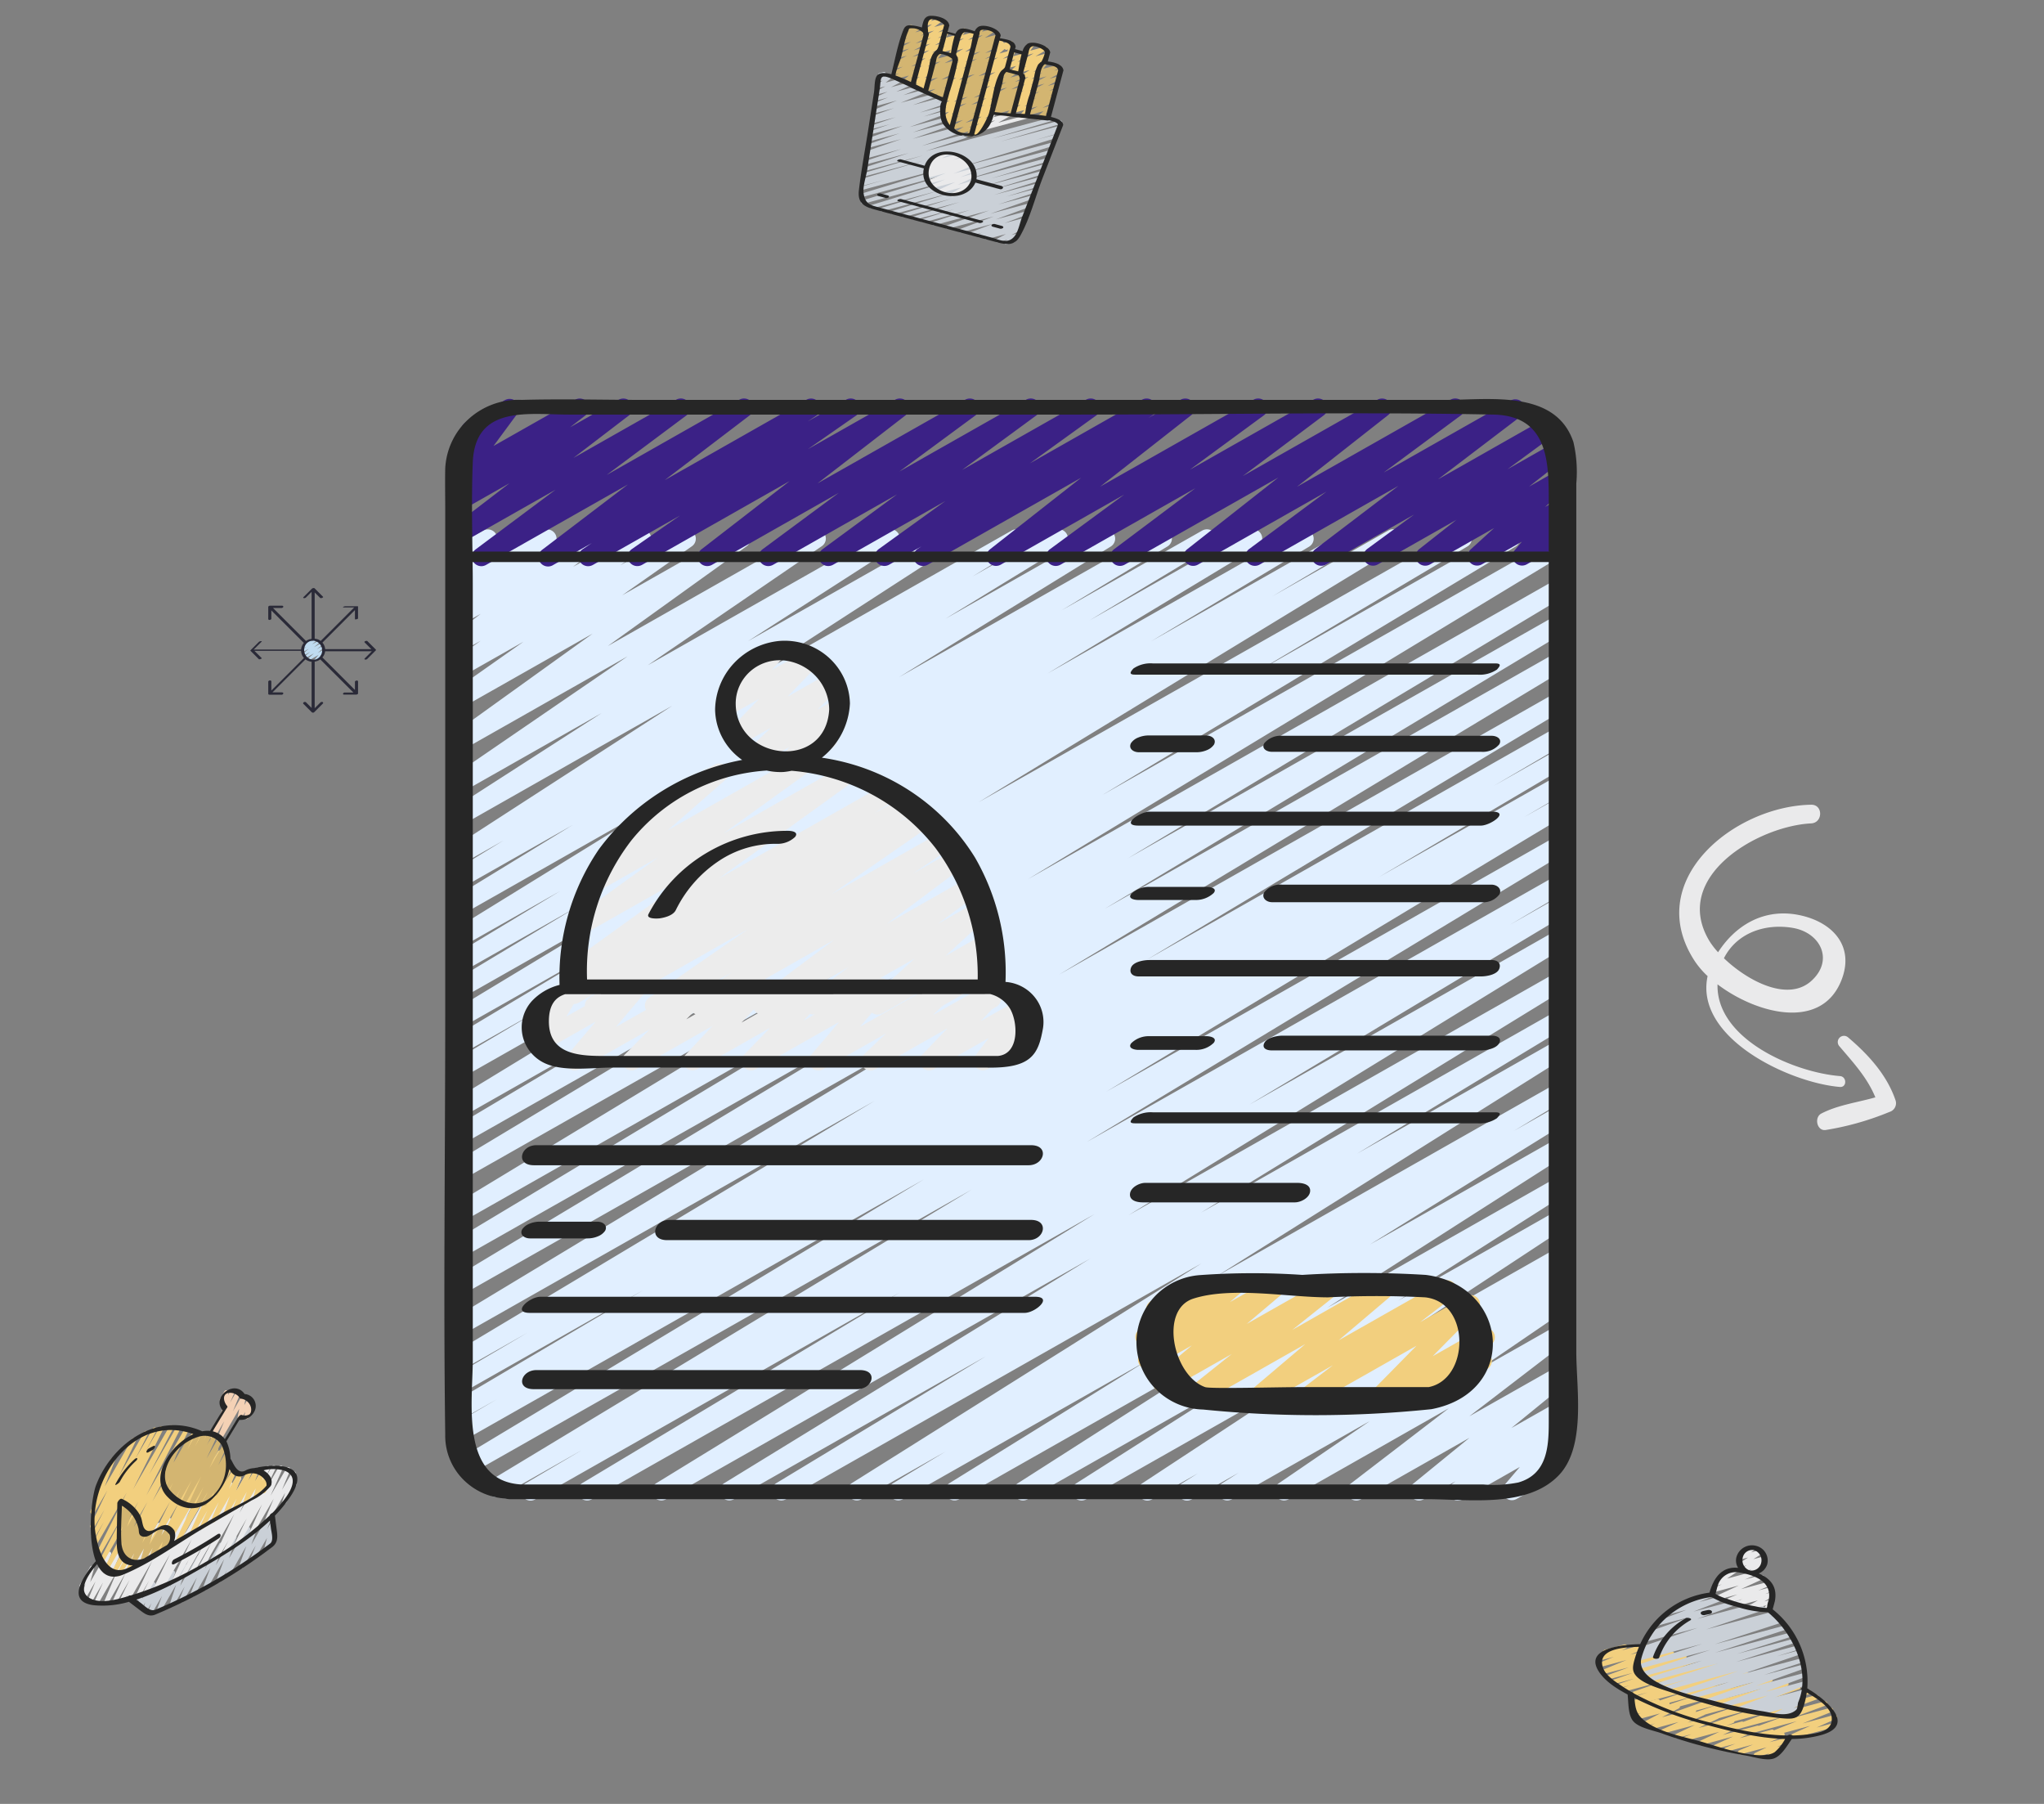 <svg width="272" height="240" fill="none" xmlns="http://www.w3.org/2000/svg"><rect width="100%" height="100%" fill="#808080" stroke="none"/><path d="M70.604 199.648c-.277 0-.547-.089-.767-.253a1.246 1.246 0 0 1-.454-.659 1.225 1.225 0 0 1 .045-.794 1.25 1.25 0 0 1 .525-.605l7.563-4.458-10.811 6.133a1.29 1.29 0 0 1-.96.137 1.266 1.266 0 0 1-.776-.569 1.227 1.227 0 0 1-.14-.942c.083-.32.29-.595.58-.764l63.899-38.607-66.411 37.674a1.286 1.286 0 0 1-.944.113 1.263 1.263 0 0 1-.757-.565 1.224 1.224 0 0 1-.144-.923c.076-.315.273-.588.55-.762l61.345-36.893-61.157 34.694a1.283 1.283 0 0 1-1.688-.465 1.223 1.223 0 0 1-.141-.919c.075-.312.271-.584.545-.758l5.639-3.312-4.355 2.468a1.28 1.28 0 0 1-1.706-.454 1.227 1.227 0 0 1-.14-.928c.08-.315.28-.588.56-.76l25.066-14.813-23.782 13.493c-.29.167-.635.214-.96.131a1.26 1.26 0 0 1-.773-.573 1.225 1.225 0 0 1-.135-.943c.085-.32.295-.593.584-.76l9.692-5.705-8.408 4.772a1.29 1.29 0 0 1-.932.093 1.267 1.267 0 0 1-.742-.563 1.222 1.222 0 0 1-.145-.909c.071-.31.26-.581.53-.759l55.893-33.479-54.604 30.977a1.29 1.29 0 0 1-.934.097 1.262 1.262 0 0 1-.744-.561 1.23 1.23 0 0 1 .384-1.671l67.6-40.802-66.31 37.605a1.285 1.285 0 0 1-.936.101 1.262 1.262 0 0 1-.748-.563 1.226 1.226 0 0 1-.145-.915c.073-.312.266-.584.539-.76l61.524-36.973-60.233 34.169a1.285 1.285 0 0 1-.937.101 1.266 1.266 0 0 1-.748-.563 1.226 1.226 0 0 1-.145-.915c.073-.312.266-.584.539-.76l58.463-35.079-57.174 32.455c-.288.153-.624.19-.94.106a1.263 1.263 0 0 1-.75-.563 1.224 1.224 0 0 1-.147-.917c.073-.313.267-.585.54-.761l70.672-42.792-69.375 39.336a1.287 1.287 0 0 1-.938.101 1.263 1.263 0 0 1-.748-.563 1.224 1.224 0 0 1-.145-.915c.074-.312.267-.584.54-.76l54.941-33.03-53.65 30.438a1.29 1.29 0 0 1-.948.113 1.26 1.26 0 0 1-.759-.568 1.226 1.226 0 0 1-.14-.928c.08-.315.28-.588.56-.76l28.436-16.915-27.152 15.408a1.288 1.288 0 0 1-.946.118 1.26 1.26 0 0 1-.762-.564 1.225 1.225 0 0 1-.145-.926 1.25 1.25 0 0 1 .554-.763l55.868-34.042-54.569 30.957a1.287 1.287 0 0 1-.936.097 1.261 1.261 0 0 1-.744-.565 1.226 1.226 0 0 1 .394-1.671l11.074-6.581-9.788 5.553a1.284 1.284 0 0 1-1.694-.459 1.226 1.226 0 0 1-.143-.921c.076-.313.273-.586.549-.76l21.097-12.641-19.822 11.246a1.29 1.29 0 0 1-.943.112 1.265 1.265 0 0 1-.757-.565 1.227 1.227 0 0 1 .407-1.684l27.951-16.891-26.647 15.119a1.286 1.286 0 0 1-.937.101 1.262 1.262 0 0 1-.749-.563 1.226 1.226 0 0 1-.145-.915c.074-.312.267-.584.54-.76l16.304-9.812-15.013 8.516a1.29 1.29 0 0 1-.944.112 1.263 1.263 0 0 1-.757-.565 1.224 1.224 0 0 1-.144-.923c.076-.314.274-.588.55-.761l14.065-8.489-12.77 7.245a1.29 1.29 0 0 1-.937.106 1.261 1.261 0 0 1-.751-.559 1.226 1.226 0 0 1 .384-1.677l28.177-17.385-26.876 15.246a1.289 1.289 0 0 1-.959.139 1.262 1.262 0 0 1-.778-.568 1.223 1.223 0 0 1-.142-.941c.082-.32.29-.596.578-.765l15.697-9.606-14.396 8.163a1.287 1.287 0 0 1-.946.119 1.269 1.269 0 0 1-.762-.564 1.23 1.23 0 0 1 .41-1.69l6.514-3.98-5.216 2.958a1.286 1.286 0 0 1-.95.141 1.262 1.262 0 0 1-.778-.555 1.226 1.226 0 0 1-.156-.932c.075-.319.274-.596.555-.771L89.46 93.895 61.772 109.61c-.285.154-.62.195-.933.113a1.263 1.263 0 0 1-.756-.551 1.227 1.227 0 0 1 .365-1.679l19.604-12.617-18.28 10.37a1.285 1.285 0 0 1-.933.129 1.266 1.266 0 0 1-.765-.54 1.224 1.224 0 0 1-.173-.911 1.24 1.24 0 0 1 .514-.775l23.109-15.833-21.752 12.34c-.28.157-.611.202-.925.127a1.267 1.267 0 0 1-.762-.53 1.228 1.228 0 0 1 .31-1.68l18.483-13.283-17.118 9.703a1.282 1.282 0 0 1-1.687-.409 1.224 1.224 0 0 1-.18-.9c.058-.313.236-.59.497-.778l9.272-6.53-7.903 4.477c-.28.147-.607.184-.914.105a1.267 1.267 0 0 1-.745-.531 1.229 1.229 0 0 1 .298-1.66l3.572-2.519-2.2 1.244c-.277.155-.604.201-.915.13a1.267 1.267 0 0 1-.76-.517 1.226 1.226 0 0 1 .265-1.67l3.61-2.77-2.203 1.245a1.286 1.286 0 0 1-1.652-.353 1.231 1.231 0 0 1 .179-1.653l2.364-2.067-.89.498a1.284 1.284 0 0 1-1.524-.193 1.226 1.226 0 0 1-.214-1.494l1.753-3.043a1.273 1.273 0 0 1-.717-.311 1.235 1.235 0 0 1-.393-.665 1.219 1.219 0 0 1 .08-.765 1.25 1.25 0 0 1 .523-.573l3.003-1.691a1.284 1.284 0 0 1 1.52.192 1.226 1.226 0 0 1 .216 1.492l-1.518 2.664 7.666-4.348c.272-.155.592-.204.9-.14.306.064.577.238.76.488a1.23 1.23 0 0 1-.186 1.66l-2.368 2.067 7.183-4.075c.278-.159.606-.207.919-.136.312.07.586.255.765.516a1.228 1.228 0 0 1-.271 1.677l-3.61 2.756 8.507-4.813c.281-.16.615-.209.93-.134.317.075.592.266.768.534.177.269.241.594.18.908-.06.314-.242.593-.506.779L82.557 75.2l8.13-4.6c.281-.163.616-.212.934-.138.317.075.594.267.77.537a1.227 1.227 0 0 1-.335 1.69l-9.264 6.514 15.191-8.616c.28-.16.614-.21.93-.136.317.074.591.264.77.532a1.227 1.227 0 0 1-.32 1.686L80.88 85.953l27.091-15.368c.284-.169.623-.222.946-.148.323.074.604.27.781.544a1.226 1.226 0 0 1-.369 1.704L86.195 88.514l31.615-17.939a1.274 1.274 0 0 1 .957-.15 1.266 1.266 0 0 1 .785.559 1.228 1.228 0 0 1-.415 1.711l-19.6 12.612 25.965-14.724c.285-.162.623-.21.943-.13.319.078.595.276.769.552.173.275.23.606.159.922a1.243 1.243 0 0 1-.539.77L97.821 91.475l36.824-20.899c.287-.159.627-.201.946-.118.319.084.592.286.762.564a1.229 1.229 0 0 1-.41 1.689l-6.521 3.98 10.773-6.112c.288-.17.633-.22.959-.14.326.08.606.283.779.567.173.283.224.621.143.942-.082.32-.289.596-.577.766l-15.698 9.615 20.711-11.75c.286-.158.624-.2.942-.117.318.083.591.284.76.56.17.277.224.608.15.922-.074.315-.27.59-.546.765l-28.187 17.388 34.402-19.518a1.29 1.29 0 0 1 .96-.137c.326.081.605.286.777.57a1.229 1.229 0 0 1-.44 1.707l-14.067 8.486 18.736-10.626c.288-.156.626-.196.943-.112.318.085.589.287.757.565.168.277.22.609.144.923a1.245 1.245 0 0 1-.55.761l-16.311 9.828 21.07-11.968c.289-.169.634-.218.959-.137.326.08.605.286.777.57.172.282.222.622.14.941a1.25 1.25 0 0 1-.579.764l-27.947 16.89 33.54-19.028c.288-.153.625-.192.941-.106.316.086.586.289.753.566.167.277.218.607.142.92a1.246 1.246 0 0 1-.548.76l-21.07 12.616 26.013-14.756c.288-.157.628-.198.947-.113.319.085.591.288.759.568.168.28.218.612.139.928a1.244 1.244 0 0 1-.559.76l-11.14 6.62 15.444-8.765c.287-.16.627-.202.946-.118.319.083.593.285.762.563a1.229 1.229 0 0 1-.409 1.69l-55.861 34.039 63.76-36.174a1.283 1.283 0 0 1 1.734.438 1.22 1.22 0 0 1 .137.943 1.23 1.23 0 0 1-.214.437c-.1.131-.225.24-.368.324l-28.39 16.883 33.535-19.028a1.29 1.29 0 0 1 .959-.135 1.267 1.267 0 0 1 .776.57 1.232 1.232 0 0 1 .139.942 1.246 1.246 0 0 1-.581.763l-54.964 33.042 59.471-33.74c.289-.17.634-.22.959-.14.326.082.606.286.778.57.172.283.223.622.141.942-.082.32-.291.595-.579.764l-70.69 42.812 70.417-39.948a1.281 1.281 0 0 1 1.715.446c.17.28.22.615.141.932-.08.317-.282.59-.565.761l-58.438 35.055 57.147-32.41c.288-.162.629-.205.951-.122.32.084.595.288.764.569.17.28.22.615.141.931-.08.317-.282.59-.565.762l-61.525 36.985 60.259-34.18c.289-.168.634-.216.959-.135.326.082.605.287.776.57.172.284.222.623.139.943a1.25 1.25 0 0 1-.58.763l-67.586 40.771 66.267-37.594c.287-.147.62-.18.932-.093.311.087.576.288.741.562a1.227 1.227 0 0 1-.385 1.668l-55.913 33.495 54.625-30.993c.289-.167.635-.214.96-.131.326.083.604.29.774.574a1.23 1.23 0 0 1-.451 1.705l-9.75 5.722 8.467-4.802a1.286 1.286 0 0 1 1.405.078 1.248 1.248 0 0 1 .492.821 1.221 1.221 0 0 1-.243.923c-.099.13-.225.24-.368.323l-25.025 14.788 23.739-13.469a1.266 1.266 0 0 1 .96-.132 1.252 1.252 0 0 1 .936 1.033 1.244 1.244 0 0 1-.613 1.245l-5.686 3.339 4.403-2.488c.288-.161.629-.205.951-.121.32.083.595.287.764.567.17.281.22.616.141.932-.08.317-.282.591-.565.762l-61.297 36.871 60.006-34.045a1.29 1.29 0 0 1 .933-.097c.312.087.578.287.744.561.167.274.219.6.148.911a1.245 1.245 0 0 1-.532.76l-63.929 38.627 62.636-35.534a1.28 1.28 0 0 1 1.733.441 1.232 1.232 0 0 1-.45 1.703l-7.595 4.478 6.304-3.575c.288-.162.63-.205.951-.122.32.084.595.288.765.569.169.28.22.615.14.931-.079.317-.282.59-.565.762l-42.282 25.376 41.001-23.262c.287-.155.624-.195.941-.111.316.084.587.285.756.561.168.276.221.606.147.92a1.239 1.239 0 0 1-.542.762l-58.357 35.826 57.053-32.365c.287-.155.624-.195.94-.111.317.084.588.285.756.561.169.276.221.606.148.919a1.242 1.242 0 0 1-.543.763l-48.713 29.895 47.412-26.897a1.29 1.29 0 0 1 .933-.097c.312.087.578.287.744.561.167.274.219.6.148.911a1.245 1.245 0 0 1-.532.76l-27.929 16.91 26.636-15.117c.285-.149.618-.186.93-.103.313.084.58.282.749.554.168.272.224.596.156.907a1.247 1.247 0 0 1-.521.765l-46.587 29.27 45.273-25.69a1.28 1.28 0 0 1 1.677.464c.167.274.219.6.148.911a1.25 1.25 0 0 1-.532.76l-7.069 4.252 5.776-3.274a1.278 1.278 0 0 1 1.68.454 1.226 1.226 0 0 1-.374 1.672l-26.248 16.271 24.942-14.129c.284-.149.617-.187.928-.104.313.083.581.28.749.55.169.271.227.595.16.906-.066.31-.25.584-.516.766l-31.926 20.415 30.605-17.368c.285-.152.618-.191.932-.108.313.083.583.281.751.553.17.272.227.597.159.909a1.25 1.25 0 0 1-.523.766l-22.453 14.291 21.134-11.987c.284-.156.618-.2.934-.12.315.08.587.276.759.548a1.228 1.228 0 0 1-.356 1.682l-23.383 15.378 22.046-12.507c.287-.171.631-.223.957-.145.326.078.608.281.782.563.174.282.228.62.147.941-.079.32-.285.597-.572.768l-2.112 1.321.798-.45c.286-.16.624-.204.942-.124.319.081.593.281.765.556a1.23 1.23 0 0 1-.388 1.69l-2.234 1.418.915-.518a1.285 1.285 0 0 1 1.686.42 1.226 1.226 0 0 1-.332 1.678l-12.183 8.317 10.829-6.14a1.282 1.282 0 0 1 1.664.392 1.232 1.232 0 0 1-.254 1.663l-13.108 10.056 11.698-6.623c.274-.152.597-.199.904-.13.307.069.577.248.758.502a1.228 1.228 0 0 1-.222 1.661l-7.54 6.15 6.1-3.456a1.281 1.281 0 0 1 1.685.374 1.23 1.23 0 0 1-.265 1.679l-.959.746a1.248 1.248 0 0 1 1.142.433 1.232 1.232 0 0 1 0 1.6l-2.401 2.804c.274.01.538.107.75.277a1.23 1.23 0 0 1-.162 2.041l-5.186 2.934a1.287 1.287 0 0 1-.852.146 1.266 1.266 0 0 1-.748-.425 1.223 1.223 0 0 1-.002-1.598l2.025-2.378-7.595 4.309a1.29 1.29 0 0 1-.917.138 1.268 1.268 0 0 1-.766-.512 1.229 1.229 0 0 1 .259-1.676l.456-.353-4.238 2.398a1.287 1.287 0 0 1-.904.131 1.269 1.269 0 0 1-.758-.503 1.221 1.221 0 0 1-.216-.872c.041-.307.197-.588.437-.789l7.538-6.149-14.432 8.182a1.283 1.283 0 0 1-1.672-.386 1.228 1.228 0 0 1 .259-1.669l13.1-10.058-21.328 12.113c-.282.151-.611.19-.922.111a1.272 1.272 0 0 1-.75-.537 1.226 1.226 0 0 1 .317-1.668l12.173-8.315-18.363 10.409a1.285 1.285 0 0 1-.932.108 1.259 1.259 0 0 1-.752-.552 1.226 1.226 0 0 1-.158-.909 1.25 1.25 0 0 1 .522-.767l2.221-1.413-6.226 3.533a1.283 1.283 0 0 1-1.721-.426 1.227 1.227 0 0 1 .405-1.698l2.103-1.319-6.071 3.443a1.283 1.283 0 0 1-1.709-.417 1.232 1.232 0 0 1 .37-1.693l23.397-15.385-30.841 17.495a1.286 1.286 0 0 1-.938.118 1.265 1.265 0 0 1-.759-.554 1.224 1.224 0 0 1-.157-.916 1.25 1.25 0 0 1 .532-.768l22.435-14.278-28.908 16.398c-.286.154-.62.195-.934.113a1.265 1.265 0 0 1-.756-.551 1.228 1.228 0 0 1 .365-1.679l31.935-20.421-39.73 22.538c-.286.151-.62.187-.933.103a1.266 1.266 0 0 1-.748-.557 1.222 1.222 0 0 1-.152-.91c.069-.311.258-.584.526-.763l26.264-16.283-32.454 18.41a1.28 1.28 0 0 1-1.678-.464 1.222 1.222 0 0 1-.147-.91 1.24 1.24 0 0 1 .531-.76l7.044-4.247-11.252 6.381a1.281 1.281 0 0 1-1.679-.45 1.224 1.224 0 0 1-.156-.907c.068-.311.254-.585.521-.765l46.587-29.27-55.322 31.392a1.286 1.286 0 0 1-.939.106 1.262 1.262 0 0 1-.751-.562 1.224 1.224 0 0 1-.147-.917c.073-.313.268-.586.541-.761l27.924-16.898-33.552 19.032c-.287.148-.62.184-.932.098a1.266 1.266 0 0 1-.745-.558 1.227 1.227 0 0 1 .375-1.669l48.734-29.898-56.466 32.027a1.285 1.285 0 0 1-.937.107 1.267 1.267 0 0 1-.75-.559 1.224 1.224 0 0 1-.151-.914 1.24 1.24 0 0 1 .534-.763l58.362-35.826-66.923 37.955a1.284 1.284 0 0 1-.943.112 1.262 1.262 0 0 1-.757-.564 1.225 1.225 0 0 1-.144-.923c.076-.315.273-.588.551-.762l42.282-25.377-48.5 27.514a1.28 1.28 0 0 1-.633.174Z" fill="#E1EFFF"/><path d="M64.061 75.327a1.28 1.28 0 0 1-.74-.234 1.245 1.245 0 0 1-.46-.616 1.222 1.222 0 0 1-.008-.764c.08-.25.236-.468.449-.625l10.634-7.939-12.146 6.887a1.283 1.283 0 0 1-1.675-.387 1.23 1.23 0 0 1 .265-1.67l7.426-5.693L61.79 67.7a1.286 1.286 0 0 1-.918.135 1.265 1.265 0 0 1-.766-.516 1.228 1.228 0 0 1 .272-1.677l2.076-1.605-.664.376a1.287 1.287 0 0 1-1.569-.248 1.229 1.229 0 0 1-.087-1.559l3.173-4.298-.043.022c-.29.163-.635.205-.958.12a1.264 1.264 0 0 1-.764-.58 1.225 1.225 0 0 1-.128-.94c.085-.317.295-.588.584-.755l5.188-2.94a1.282 1.282 0 0 1 1.568.248 1.23 1.23 0 0 1 .088 1.559l-3.17 4.295 10.854-6.152c.276-.154.603-.2.913-.128.31.072.58.256.758.515a1.227 1.227 0 0 1-.259 1.668l-2.083 1.612 6.469-3.667c.277-.154.603-.2.914-.13.31.073.583.257.76.517a1.228 1.228 0 0 1-.264 1.67l-7.424 5.683 13.655-7.74c.279-.16.609-.208.923-.137.314.072.588.26.767.523.179.264.248.585.194.897a1.241 1.241 0 0 1-.484.785L80.731 63.19l17.645-10.006a1.285 1.285 0 0 1 1.688.38c.179.263.25.582.198.895a1.24 1.24 0 0 1-.476.785l-11.333 8.638 18.857-10.698c.284-.157.618-.2.933-.121.315.078.588.273.76.544a1.236 1.236 0 0 1-.348 1.682l-1.183.79 5.105-2.895a1.283 1.283 0 0 1 1.698.406 1.226 1.226 0 0 1-.334 1.687l-6.438 4.485 11.609-6.578c.277-.157.604-.205.916-.134.312.07.584.254.764.515a1.228 1.228 0 0 1-.265 1.674l-11.745 9.076 19.647-11.13a1.282 1.282 0 0 1 1.685.392 1.228 1.228 0 0 1-.29 1.677l-10.153 7.486 16.86-9.556c.279-.158.61-.206.923-.133.314.072.588.26.766.525a1.227 1.227 0 0 1-.297 1.68l-9.902 7.273 16.488-9.345a1.284 1.284 0 0 1 1.693.397 1.231 1.231 0 0 1-.311 1.683l-8.841 6.38 14.907-8.46a1.29 1.29 0 0 1 .937-.126c.317.08.59.275.763.547.174.272.234.6.167.914-.067.314-.255.59-.525.772l-.506.329 4.307-2.436c.276-.154.601-.2.911-.13.309.07.58.252.759.51.18.258.253.573.207.881-.045.31-.208.59-.454.787l-12.118 9.509 20.392-11.557c.279-.158.609-.206.923-.133.315.072.588.26.766.525a1.227 1.227 0 0 1-.297 1.68l-9.856 7.238 16.429-9.31c.279-.158.608-.206.921-.134.313.072.587.258.765.52.179.263.249.583.196.895a1.243 1.243 0 0 1-.479.784l-10.786 8.088 17.913-10.153c.276-.154.601-.2.911-.13.309.07.581.252.759.51.18.258.254.573.208.881-.046.31-.209.59-.455.787l-12.125 9.53 20.424-11.578a1.285 1.285 0 0 1 1.696.386 1.232 1.232 0 0 1-.298 1.684l-10.282 7.613 16.875-9.569a1.284 1.284 0 0 1 1.692.38 1.23 1.23 0 0 1-.284 1.683l-11.06 8.419 14.077-7.989c.28-.16.612-.208.927-.135.315.073.59.26.768.527a1.233 1.233 0 0 1-.304 1.684l-6.216 4.562 6.39-3.625a1.284 1.284 0 0 1 1.683.375 1.233 1.233 0 0 1-.26 1.675l-4.947 3.891 3.762-2.132a1.285 1.285 0 0 1 1.655.338 1.226 1.226 0 0 1-.161 1.652l-3.117 2.847 1.646-.933c.257-.146.558-.2.85-.15.292.05.557.199.749.421a1.228 1.228 0 0 1 .014 1.595l-1.124 1.35a1.3 1.3 0 0 1 .726.12c.225.109.413.28.54.493.168.285.213.625.126.944-.087.318-.299.59-.59.755l-5.37 3.033a1.284 1.284 0 0 1-1.599-.271 1.23 1.23 0 0 1-.013-1.595l.954-1.145-5.309 3.01c-.27.157-.589.21-.896.148a1.272 1.272 0 0 1-.765-.48 1.23 1.23 0 0 1 .164-1.658l3.117-2.836-8.535 4.844a1.286 1.286 0 0 1-.916.138 1.268 1.268 0 0 1-.766-.512 1.23 1.23 0 0 1 .259-1.676l4.945-3.889-10.475 5.941a1.282 1.282 0 0 1-1.688-.391 1.22 1.22 0 0 1-.191-.898c.054-.313.229-.593.487-.783l6.231-4.567-11.723 6.645a1.284 1.284 0 0 1-1.692-.38 1.229 1.229 0 0 1 .285-1.683l11.059-8.411-18.482 10.484c-.28.16-.611.21-.926.138a1.266 1.266 0 0 1-.77-.524 1.222 1.222 0 0 1-.192-.9c.055-.314.23-.594.49-.785l10.276-7.625-17.094 9.703a1.286 1.286 0 0 1-.915.136 1.263 1.263 0 0 1-.764-.51 1.224 1.224 0 0 1 .253-1.674l12.123-9.538-20.425 11.58a1.284 1.284 0 0 1-1.702-.377 1.23 1.23 0 0 1 .299-1.69l10.784-8.092-17.923 10.165a1.287 1.287 0 0 1-.932.145 1.264 1.264 0 0 1-.775-.528 1.226 1.226 0 0 1 .314-1.692l9.856-7.245-16.429 9.323a1.286 1.286 0 0 1-.914.136 1.268 1.268 0 0 1-.764-.51 1.224 1.224 0 0 1 .253-1.674l12.122-9.517-20.404 11.57a1.285 1.285 0 0 1-.944.138 1.267 1.267 0 0 1-.774-.548 1.218 1.218 0 0 1-.164-.923c.069-.318.262-.595.538-.775l.486-.323-4.29 2.433a1.284 1.284 0 0 1-1.693-.397 1.23 1.23 0 0 1 .311-1.683l8.847-6.379-14.918 8.46c-.28.163-.614.215-.932.144a1.27 1.27 0 0 1-.775-.528 1.23 1.23 0 0 1 .314-1.692l9.897-7.277-16.49 9.362a1.283 1.283 0 0 1-1.7-.384 1.222 1.222 0 0 1-.191-.904c.057-.315.235-.596.496-.784l10.128-7.494-16.86 9.568a1.284 1.284 0 0 1-1.69-.374 1.23 1.23 0 0 1 .272-1.68l11.751-9.087L85.44 75.15a1.284 1.284 0 0 1-1.698-.407 1.224 1.224 0 0 1-.177-.909c.063-.313.245-.592.51-.777l6.43-4.478-11.597 6.575a1.284 1.284 0 0 1-.943.139 1.266 1.266 0 0 1-.775-.548 1.223 1.223 0 0 1-.164-.924c.07-.317.262-.595.538-.774l1.187-.791-5.114 2.9a1.285 1.285 0 0 1-1.76-.338 1.225 1.225 0 0 1-.192-.934c.064-.324.257-.61.536-.795l11.343-8.635-18.87 10.698c-.191.112-.41.174-.633.176Z" fill="#3B2186"/><path d="M104.974 102.563a1.278 1.278 0 0 1-1.161-.744 1.223 1.223 0 0 1 .229-1.344l1.033-1.1-3.864 2.192a1.277 1.277 0 0 1-1.654-.318 1.228 1.228 0 0 1 .135-1.652l2.932-2.796-4.127 2.34a1.284 1.284 0 0 1-1.627-.306 1.224 1.224 0 0 1 .075-1.627l4.071-4.229-3.78 2.147c-.26.148-.565.2-.86.148a1.274 1.274 0 0 1-.754-.436 1.231 1.231 0 0 1 .032-1.612l2.177-2.416a1.274 1.274 0 0 1-.664-.354 1.24 1.24 0 0 1-.34-.664 1.22 1.22 0 0 1 .105-.735c.11-.229.288-.42.512-.546l5.191-2.943a1.284 1.284 0 0 1 1.614.289 1.23 1.23 0 0 1-.032 1.612l-1.519 1.684 4.608-2.615a1.284 1.284 0 0 1 1.627.306 1.228 1.228 0 0 1-.075 1.627l-4.074 4.23 5.418-3.075c.268-.156.584-.21.889-.151.305.059.578.226.766.47a1.229 1.229 0 0 1-.136 1.651l-2.932 2.796 2.203-1.243c.262-.15.571-.202.868-.148.298.055.567.213.756.446.189.233.287.524.277.822-.011.297-.13.582-.336.8l-1.998 2.132c.231.076.435.215.588.403a1.23 1.23 0 0 1-.352 1.854l-5.191 2.943a1.282 1.282 0 0 1-.63.162Z" fill="#ECECEC"/><path d="M79.096 135.037c-.273 0-.538-.087-.757-.248a1.239 1.239 0 0 1-.455-.643 1.218 1.218 0 0 1 .026-.782c.094-.252.268-.467.497-.613l1.95-1.244-3.375 1.916a1.29 1.29 0 0 1-.934.113 1.261 1.261 0 0 1-.755-.552 1.224 1.224 0 0 1-.16-.911c.068-.312.256-.587.525-.768l2.741-1.756-1.417.804c-.28.154-.61.198-.92.123a1.267 1.267 0 0 1-.759-.528 1.225 1.225 0 0 1-.188-.893 1.24 1.24 0 0 1 .484-.78l17.959-12.959-15.984 9.056a1.29 1.29 0 0 1-.927.133 1.27 1.27 0 0 1-.766-.53 1.23 1.23 0 0 1 .31-1.683l11.414-8.238-8.16 4.63a1.28 1.28 0 0 1-1.658-.348 1.228 1.228 0 0 1 .182-1.657l7.849-6.871a1.292 1.292 0 0 1-.808-.057 1.256 1.256 0 0 1-.607-.526 1.225 1.225 0 0 1-.127-.944c.087-.318.299-.59.59-.755l10.196-5.784c.27-.154.59-.204.897-.14.306.065.578.238.762.488a1.227 1.227 0 0 1-.183 1.657l-7.677 6.717 17.412-9.877a1.285 1.285 0 0 1 1.693.397c.177.266.244.589.185.903a1.238 1.238 0 0 1-.496.78L96.262 110.9l15.998-9.079c.281-.159.613-.207.928-.133.315.074.589.264.766.53a1.235 1.235 0 0 1-.311 1.683l-17.979 12.975 22.096-12.537a1.29 1.29 0 0 1 .946-.131c.32.08.596.279.769.555a1.229 1.229 0 0 1-.391 1.696l-2.757 1.766 3.924-2.227a1.29 1.29 0 0 1 .946-.131c.32.08.596.279.77.556.173.277.228.609.155.926a1.243 1.243 0 0 1-.547.769l-1.949 1.244 2.785-1.577a1.281 1.281 0 0 1 1.705.404 1.226 1.226 0 0 1-.343 1.69l-13.166 9.119 14.574-8.268c.284-.17.624-.223.948-.149.324.074.605.272.783.548a1.229 1.229 0 0 1-.382 1.706l-5.064 3.399 5.477-3.107a1.28 1.28 0 0 1 1.681.392 1.226 1.226 0 0 1-.284 1.675l-10.33 7.73 10.887-6.18a1.284 1.284 0 0 1 1.708.377 1.228 1.228 0 0 1-.308 1.693l-5.473 4.092 5.258-2.985a1.284 1.284 0 0 1 1.661.332 1.233 1.233 0 0 1-.164 1.658l-5.77 5.277 5.203-2.951c.265-.145.576-.191.874-.13.298.061.563.226.747.464a1.223 1.223 0 0 1-.102 1.624l-1.773 1.742.489-.277a1.294 1.294 0 0 1 1.409.096 1.228 1.228 0 0 1 .442 1.318l-.76 2.63c.231.076.435.216.587.403a1.23 1.23 0 0 1-.356 1.853l-1.489.844a1.28 1.28 0 0 1-1.408-.096 1.228 1.228 0 0 1-.443-1.318l.583-2.05-6.123 3.471a1.29 1.29 0 0 1-.871.127 1.271 1.271 0 0 1-.744-.463 1.22 1.22 0 0 1-.258-.827c.018-.298.144-.579.354-.792l1.772-1.742-6.524 3.7a1.289 1.289 0 0 1-.896.147 1.27 1.27 0 0 1-.765-.48 1.226 1.226 0 0 1 .165-1.658l5.767-5.277-12.824 7.275c-.278.154-.605.2-.917.127a1.267 1.267 0 0 1-.76-.52 1.224 1.224 0 0 1-.195-.889c.051-.31.22-.59.472-.783l5.464-4.09-10.857 6.17a1.282 1.282 0 0 1-1.668-.399 1.228 1.228 0 0 1 .271-1.666l10.33-7.733-17.293 9.81a1.28 1.28 0 0 1-1.73-.398 1.228 1.228 0 0 1 .38-1.706l5.064-3.401-9.71 5.513a1.283 1.283 0 0 1-1.697-.406 1.23 1.23 0 0 1 .333-1.687l13.166-9.118-19.78 11.221a1.27 1.27 0 0 1-.642.171Z" fill="#ECECEC"/><path d="M115.858 142.427c-.252 0-.499-.074-.709-.213a1.225 1.225 0 0 1-.172-1.927l2.929-2.787-8.385 4.752a1.283 1.283 0 0 1-1.605-.275 1.228 1.228 0 0 1 0-1.601l3.757-4.41-11.095 6.286a1.283 1.283 0 0 1-1.622-.31 1.23 1.23 0 0 1 .073-1.623l3.448-3.568-9.687 5.501a1.283 1.283 0 0 1-1.613-.302 1.23 1.23 0 0 1 .049-1.613l3.577-3.827-10.127 5.742a1.281 1.281 0 0 1-1.627-.316 1.23 1.23 0 0 1 .087-1.627l3.335-3.363-9.366 5.306a1.285 1.285 0 0 1-1.6-.274 1.23 1.23 0 0 1-.008-1.596l3.768-4.464-6.714 3.814a1.283 1.283 0 0 1-1.528-.2 1.23 1.23 0 0 1-.2-1.502l1.905-3.241-.096.052c-.29.149-.626.181-.94.092a1.261 1.261 0 0 1-.743-.572 1.224 1.224 0 0 1-.134-.918c.078-.312.275-.582.55-.754l4.204-2.378a1.262 1.262 0 0 1 1.519.196 1.232 1.232 0 0 1 .2 1.492l-1.912 3.235 8.745-4.923a1.277 1.277 0 0 1 1.596.277 1.23 1.23 0 0 1 .01 1.593l-3.776 4.459 11.168-6.329a1.283 1.283 0 0 1 1.631.312 1.23 1.23 0 0 1-.089 1.63l-3.337 3.364 9.368-5.306a1.278 1.278 0 0 1 1.613.302 1.227 1.227 0 0 1-.048 1.613l-3.578 3.821 10.128-5.742a1.29 1.29 0 0 1 .87-.141c.298.057.565.217.752.452a1.229 1.229 0 0 1-.072 1.622l-3.449 3.568 9.697-5.501a1.288 1.288 0 0 1 1.601.279 1.227 1.227 0 0 1 .002 1.597l-3.758 4.411 11.083-6.281a1.283 1.283 0 0 1 1.643.325 1.233 1.233 0 0 1-.13 1.645l-2.921 2.779 8.203-4.65a1.273 1.273 0 0 1 1.616.311 1.224 1.224 0 0 1-.064 1.617l-3.375 3.515 5.234-2.968a1.28 1.28 0 0 1 1.579.254 1.228 1.228 0 0 1 .064 1.572l-1.785 2.319.486-.276c.29-.162.635-.205.957-.119.323.086.598.294.765.579.167.284.213.622.127.939a1.24 1.24 0 0 1-.583.755l-5.915 3.344a1.282 1.282 0 0 1-1.576-.257 1.23 1.23 0 0 1-.064-1.569l1.784-2.321-7.311 4.147a1.283 1.283 0 0 1-1.617-.311 1.23 1.23 0 0 1 .064-1.617l3.376-3.515-9.599 5.443c-.191.113-.41.173-.633.175Z" fill="#ECECEC"/><path d="M173.785 187.209a1.278 1.278 0 0 1-.738-.231 1.245 1.245 0 0 1-.463-.608 1.24 1.24 0 0 1 .421-1.388l4.372-3.346-9.527 5.399a1.284 1.284 0 0 1-1.654-.362 1.226 1.226 0 0 1 .193-1.654l7.307-6.194-14.348 8.138a1.29 1.29 0 0 1-.911.134 1.271 1.271 0 0 1-.761-.508 1.224 1.224 0 0 1 .242-1.669l5.992-4.774-8.608 4.881a1.287 1.287 0 0 1-.904.138 1.271 1.271 0 0 1-.763-.497 1.228 1.228 0 0 1 .211-1.663l4.763-4.009-5.274 2.986a1.289 1.289 0 0 1-.904.142 1.261 1.261 0 0 1-.765-.495 1.223 1.223 0 0 1-.226-.872c.038-.308.192-.591.431-.793l1.327-1.124-.215.121a1.277 1.277 0 0 1-1.632-.313 1.229 1.229 0 0 1 .093-1.632l1.731-1.742a1.253 1.253 0 0 1-.478-.45 1.228 1.228 0 0 1 .45-1.719l5.191-2.946c.264-.148.575-.197.874-.139.299.058.566.221.753.457a1.228 1.228 0 0 1-.09 1.628l-.152.156 3.798-2.156c.272-.154.594-.203.901-.137.307.066.579.242.761.494a1.23 1.23 0 0 1-.201 1.66l-1.319 1.117 5.529-3.122c.273-.152.594-.199.9-.132.306.067.576.244.757.495a1.227 1.227 0 0 1-.201 1.657l-4.747 4.006 10.633-6.026a1.281 1.281 0 0 1 1.665.38 1.229 1.229 0 0 1-.237 1.663l-5.99 4.774 12.006-6.817a1.284 1.284 0 0 1 1.654.362 1.226 1.226 0 0 1-.193 1.653l-7.304 6.195 13.811-7.832a1.284 1.284 0 0 1 1.675.387 1.228 1.228 0 0 1-.265 1.671l-4.375 3.351 6.077-3.448a1.279 1.279 0 0 1 1.625.314 1.229 1.229 0 0 1-.084 1.626l-5.949 6.046 6.393-3.623a1.285 1.285 0 0 1 1.636.351 1.23 1.23 0 0 1-.15 1.64l-1.147 1.025c.266.026.517.135.716.311a1.227 1.227 0 0 1 .313 1.43c-.108.24-.291.441-.523.572l-8.608 4.884a1.282 1.282 0 0 1-1.637-.35 1.226 1.226 0 0 1 .151-1.64l.342-.304-4.051 2.299a1.287 1.287 0 0 1-.873.14 1.264 1.264 0 0 1-.752-.455 1.22 1.22 0 0 1-.267-.828c.015-.298.139-.581.349-.798l5.95-6.048-14.074 7.987c-.192.112-.41.172-.633.174Z" fill="#F2CF7E"/><path d="M209.763 108.016v-43.71c.163-1.843.032-3.7-.388-5.503-2.367-6.999-11.178-5.6-17.036-5.6H85.438c-5.325 0-10.685-.147-16.002 0a9.857 9.857 0 0 0-7.012 2.487 9.517 9.517 0 0 0-3.176 6.628c-.038 1.789 0 3.58 0 5.367v67.196c0 18.659-.253 37.318 0 55.963a8.267 8.267 0 0 0 2.246 5.844 8.563 8.563 0 0 0 5.745 2.677c.231.069.472.1.714.092h121.904c5.57 0 13.366 1.209 17.576-3.18 3.664-3.821 2.33-11.581 2.33-16.388v-71.873ZM62.914 61.514c.31-7.65 7.393-6.356 12.779-6.356h67.866c18.374 0 36.793-.376 55.167 0 7.441.154 7.371 6.521 7.371 11.867v6.36H62.871c-.053-3.961-.114-7.93.043-11.87ZM206.097 166.68v22.461c0 3.234-.155 6.985-4.051 8.095a16.793 16.793 0 0 1-4.634.267H69.402c-8.23-.436-6.488-11.062-6.488-16.553v-102.3c0-1.286 0-2.575-.028-3.867h143.211v91.897Z" fill="#262626"/><path d="M133.804 130.639a30.532 30.532 0 0 0-4.051-16.537c-3.549-5.754-9.073-10.073-15.576-12.179a29.76 29.76 0 0 0-4.81-1.117 9.903 9.903 0 0 0 2.656-3.213 9.715 9.715 0 0 0 1.078-4.002 8.41 8.41 0 0 0-.797-3.39 8.546 8.546 0 0 0-2.109-2.795 8.728 8.728 0 0 0-3.069-1.735 8.827 8.827 0 0 0-3.519-.387 9.558 9.558 0 0 0-5.97 2.987 9.247 9.247 0 0 0-2.477 6.117 8.257 8.257 0 0 0 .981 3.782 8.419 8.419 0 0 0 2.62 2.935c-7.663 1.435-14.48 5.686-19.065 11.887a30.183 30.183 0 0 0-5.234 18.045 7.567 7.567 0 0 0-3.68 2.145 5.242 5.242 0 0 0-1.17 2.122 5.188 5.188 0 0 0-.085 2.412c.162.8.51 1.552 1.018 2.197a5.36 5.36 0 0 0 1.907 1.521c2.51 1.194 6.33.6 9.014.6h49.73c6.044.151 6.973-1.715 7.596-5.225a5.267 5.267 0 0 0-1.115-4.161 5.427 5.427 0 0 0-1.722-1.404 5.513 5.513 0 0 0-2.151-.605ZM104.47 87.884a6.78 6.78 0 0 1 4.173 2.172 6.567 6.567 0 0 1 1.701 4.329c-.448 8.21-12.424 6.856-12.442-.796.001-.814.177-1.62.518-2.362a5.765 5.765 0 0 1 1.46-1.944c.62-.539 1.35-.942 2.142-1.183a5.945 5.945 0 0 1 2.448-.216Zm-20.508 23.998a24.988 24.988 0 0 1 8.019-6.573 25.411 25.411 0 0 1 10.048-2.791c.723.16 1.463.226 2.203.196.371-.033.74-.089 1.104-.166a27.245 27.245 0 0 1 10.691 3.15 26.765 26.765 0 0 1 8.47 7.142 28.321 28.321 0 0 1 5.608 17.471H78.121a28.473 28.473 0 0 1 5.843-18.429h-.002Zm48.809 28.611H80.855c-3.38 0-7.866.038-7.813-4.694.028-2.197.921-3.133 2.175-3.531.137.02 56.311.015 56.531-.02a4.352 4.352 0 0 1 2.486 1.685c1.214 1.634 1.596 6.299-1.46 6.56h-.003ZM189.728 169.619a133.614 133.614 0 0 0-16.429 0 97.74 97.74 0 0 0-13.594.025 9.183 9.183 0 0 0-6.098 2.901 8.874 8.874 0 0 0-2.376 6.234 8.88 8.88 0 0 0 2.658 6.123 9.191 9.191 0 0 0 6.224 2.63 149.8 149.8 0 0 0 30.365-.047c11.628-2.222 10.395-16.44-.75-17.866Zm.385 14.928h-16.814c-3.421 0-12.244.249-12.931 0-4.225-1.493-6.145-10.308-1.559-11.775 5.099-1.632 12.618-.167 17.923-.167 4.307-.224 8.623-.224 12.93 0 6.054.667 5.902 10.879.451 11.942Z" fill="#262626"/><path d="M87.813 122.177c.711-.107 1.772-.395 2.119-1.097a16.66 16.66 0 0 1 5.76-6.556 13.484 13.484 0 0 1 7.674-2.256 3.387 3.387 0 0 0 2.441-.921c.506-.661-.436-.813-.927-.81a21.04 21.04 0 0 0-10.89 2.962 20.543 20.543 0 0 0-7.699 8.128c-.334.68 1.254.59 1.522.55ZM137.197 152.363H71.368c-2.103 0-2.807 2.667-.318 2.667h65.828c2.104 0 2.808-2.667.319-2.667ZM89.086 162.302c-2.114 0-2.797 2.692-.309 2.692h48.106c2.114 0 2.785-2.692.309-2.692H89.086ZM70.52 164.763h7.596a3.52 3.52 0 0 0 1.44-.271 2.09 2.09 0 0 0 .97-.747c.383-.731-.326-1.206-1.033-1.206h-7.595a3.52 3.52 0 0 0-1.441.271c-.392.147-.73.407-.97.747-.382.731.327 1.206 1.033 1.206ZM71.908 172.528c-1.444 0-3.87 2.145-1.398 2.145h65.828c1.444 0 3.869-2.145 1.398-2.145H71.908ZM114.428 182.283H71.386c-2.058 0-2.848 2.538-.354 2.538h43.041c2.059 0 2.849-2.538.355-2.538ZM152.925 127.728c-.714 0-2.12.229-2.416 1.012-.278.747.241 1.168 1.013 1.168h45.574c.714 0 2.119-.229 2.415-1.013.279-.747-.24-1.167-1.013-1.167h-45.573ZM198.526 137.789h-27.85c-.722 0-2.059.249-2.426.965-.367.717.309.996.977.996h27.851c.722 0 2.059-.249 2.426-.968s-.309-.993-.978-.993ZM151.484 139.68h7.596a3.297 3.297 0 0 0 2.435-.938c.507-.672-.448-.883-.947-.883h-7.595a3.312 3.312 0 0 0-2.435.937c-.515.672.447.884.946.884ZM152.968 107.986c-1.266 0-3.935 1.856-1.479 1.856h45.574c1.265 0 3.935-1.856 1.479-1.856h-45.574ZM198.476 117.699h-27.851a2.71 2.71 0 0 0-1.343.211 2.666 2.666 0 0 0-1.062.834c-.375.746.326 1.289 1.058 1.289h27.851c.458.045.921-.028 1.342-.211a2.662 2.662 0 0 0 1.063-.834c.375-.737-.327-1.289-1.058-1.289ZM151.469 119.737h7.596a3.44 3.44 0 0 0 2.438-.923c.534-.657-.469-.819-.929-.819h-7.596a3.439 3.439 0 0 0-1.313.22 3.38 3.38 0 0 0-1.125.701c-.529.659.473.821.929.821ZM151.041 89.757h45.574a4.033 4.033 0 0 0 2.595-.681c.344-.398.694-.811-.221-.811h-45.573a4.029 4.029 0 0 0-2.595.681c-.345.398-.694.811.22.811ZM198.504 97.893h-27.851a2.882 2.882 0 0 0-1.332.207c-.42.173-.792.444-1.084.788-.407.721.345 1.135 1.013 1.135h27.851c.454.036.911-.034 1.331-.208a2.824 2.824 0 0 0 1.084-.788c.408-.721-.344-1.134-1.012-1.134ZM151.542 100.082h7.596c.494.011.985-.081 1.44-.271.393-.148.73-.408.97-.746.38-.732-.326-1.215-1.038-1.215h-7.595a3.539 3.539 0 0 0-1.441.272 2.075 2.075 0 0 0-.97.746c-.38.732.327 1.214 1.038 1.214ZM198.992 147.989h-45.574a4.11 4.11 0 0 0-2.592.684c-.35.394-.696.779.213.779h45.573a4.1 4.1 0 0 0 2.593-.684c.349-.393.696-.779-.213-.779ZM172.314 159.969c.782 0 1.932-.595 2.025-1.441.104-.938-.979-1.152-1.686-1.152h-20.255c-.782 0-1.932.595-2.025 1.441-.104.938.979 1.152 1.686 1.152h20.255Z" fill="#262626"/><path d="M41.946 88a.14.14 0 0 1-.128-.082c-.011-.025-.015-.052-.011-.08a.144.144 0 0 1 .033-.071l.555-.638-1.272.734a.14.14 0 0 1-.209-.138.142.142 0 0 1 .047-.09l.824-.713-1.08.624a.14.14 0 0 1-.158-.23l.734-.592-.805.466a.141.141 0 0 1-.16-.23l.778-.646-.734.422a.14.14 0 0 1-.162-.228l.554-.476-.346.2a.142.142 0 0 1-.184-.038.14.14 0 0 1 .018-.187l.343-.318a.14.14 0 0 1 0-.243l.716-.413a.142.142 0 0 1 .099-.017.142.142 0 0 1 .111.152.142.142 0 0 1-.044.09l-.113.103.565-.326a.141.141 0 0 1 .21.14.141.141 0 0 1-.047.088l-.554.476.868-.5a.14.14 0 0 1 .21.14.14.14 0 0 1-.05.09l-.778.647.956-.551a.14.14 0 0 1 .187.042.141.141 0 0 1-.028.19l-.734.589.77-.445a.141.141 0 0 1 .185.04.14.14 0 0 1-.023.188l-.824.713.721-.416a.14.14 0 0 1 .176.214l-.555.638.038-.022a.144.144 0 0 1 .11-.018.143.143 0 0 1 .106.12.139.139 0 0 1-.031.106.134.134 0 0 1-.044.035l-.769.444a.14.14 0 0 1-.071.017Z" fill="#BFDBF0"/><path d="M48.892 85.299c-.106-.107-.493.048-.378.163l.904.903h-6.146a1.54 1.54 0 0 0-.366-.872l3.934-3.933.395-.396v1.219c0 .054.408 0 .408-.11v-1.59c0-.024-.064-.025-.07-.025H45.98c-.101 0-.2.027-.288.078-.063.037-.06.08.021.08h1.461a.328.328 0 0 0-.104.065l-4.005 4.005-.389.389a1.551 1.551 0 0 0-.417-.225 1.556 1.556 0 0 0-.383-.079v-6.15l.729.729c.094.094.478-.056.38-.155L41.86 78.27c-.077-.078-.285-.016-.352.05l-1.125 1.124c-.056.057-.05.113.035.132a.369.369 0 0 0 .288-.075l.758-.76v6.242c-.268.04-.522.144-.743.3l-3.861-3.862-.535-.533h1.15c.09 0 .214-.07.225-.166.012-.107-.107-.136-.189-.136H35.92c-.081 0-.225.07-.225.166v1.59c0 .101.099.143.19.136.08-.005.224-.065.224-.166v-1.096l3.81 3.81.515.515c-.212.247-.34.554-.366.878h-6.143a.748.748 0 0 0-.18.022l1.077-1.078c.064-.063-.056-.065-.095-.062a.47.47 0 0 0-.273.096l-1.125 1.125c-.018.018-.028.032-.008.052l1.125 1.125c.072.073.443-.078.384-.137l-.97-.97h6.208c.007.254.08.502.209.72.048.081.105.156.169.226l-3.936 3.935-.4.397V90.67c0-.102-.099-.148-.191-.143-.083.006-.224.067-.224.17v1.59c0 .108.098.143.191.143h1.592a.23.23 0 0 0 .223-.169c.01-.108-.107-.143-.191-.143h-1.26c.005-.003.011-.005.015-.009l4.005-4.004.38-.38c.238.178.52.287.816.315v6.144l-.735-.736a.24.24 0 0 0-.278-.033c-.062.03-.168.14-.094.215l1.125 1.126a.258.258 0 0 0 .28.034.257.257 0 0 0 .077-.062l1.126-1.125a.123.123 0 0 0 .029-.118.124.124 0 0 0-.084-.087.274.274 0 0 0-.288.077l-.749.751v-6.198c.028-.005.054-.005.081-.01a1.66 1.66 0 0 0 .661-.291l3.867 3.866.544.544h-1.106a.293.293 0 0 0-.267.121c-.043.084.038.155.12.155h1.592c.08 0 .279-.036.279-.157v-1.59c0-.099-.101-.127-.185-.12-.072.006-.227.06-.227.156v1.093l-3.81-3.81-.519-.52c.199-.23.324-.515.361-.818h6.22l-.947.947a.085.085 0 0 0-.035.092.084.084 0 0 0 .077.062.327.327 0 0 0 .288-.077l1.125-1.126c.03-.029.063-.081.024-.12L48.892 85.3Zm-8.138 1.992a1.326 1.326 0 0 1-.117-1.457 1.15 1.15 0 0 1 .947-.59.292.292 0 0 0 .11-.002c.054.002.11.01.163.02a1.312 1.312 0 0 1 1.013 1.263 1.258 1.258 0 0 1-.775 1.181 1.209 1.209 0 0 1-1.341-.415Z" fill="#2A2A38"/><path d="M29.231 210.53a.28.28 0 0 1-.404-.34l1.003-2.742-2.296 3.977a.281.281 0 0 1-.508-.239l.975-2.617-2.175 3.765a.28.28 0 0 1-.365.11.283.283 0 0 1-.14-.354l.873-2.201-1.831 3.171a.281.281 0 0 1-.504-.248l.717-1.733-1.47 2.547a.28.28 0 0 1-.511-.229l.837-2.548-2.05 3.553a.281.281 0 0 1-.508-.24l.69-1.838-1.367 2.367a.28.28 0 0 1-.365.113.28.28 0 0 1-.141-.354l.446-1.151-.596 1.034a.28.28 0 0 1-.354.11.283.283 0 0 1-.157-.336l.297-.914-.392.681a.282.282 0 0 1-.316.132.283.283 0 0 1-.209-.272l-.003-.943-.273.471a.273.273 0 0 1-.099.101.271.271 0 0 1-.135.04.275.275 0 0 1-.138-.031.273.273 0 0 1-.105-.094l-.223-.335a.28.28 0 0 1-.325-.067.283.283 0 0 1-.035-.33l.13-.226a.278.278 0 0 1 .235-.14.275.275 0 0 1 .137.031.272.272 0 0 1 .106.094l.19.285.567-.987a.28.28 0 0 1 .524.14l.003.94 1.202-2.081a.279.279 0 0 1 .156-.12.279.279 0 0 1 .338.149.282.282 0 0 1 .016.197l-.295.918 1.1-1.9a.283.283 0 0 1 .16-.127.281.281 0 0 1 .345.369l-.447 1.149 1.237-2.143a.284.284 0 0 1 .16-.126.276.276 0 0 1 .203.015.28.28 0 0 1 .144.351l-.69 1.838 1.71-2.962a.28.28 0 0 1 .501.027.282.282 0 0 1 .01.202l-.838 2.548 2.244-3.886a.281.281 0 0 1 .503.248l-.715 1.732 1.611-2.79a.28.28 0 0 1 .367-.114.28.28 0 0 1 .139.358l-.873 2.202 1.936-3.354a.28.28 0 0 1 .364-.114.282.282 0 0 1 .143.353l-.973 2.616 2.241-3.882a.28.28 0 0 1 .503.033.282.282 0 0 1 .005.204l-1.003 2.743 2.335-4.045a.286.286 0 0 1 .165-.127.284.284 0 0 1 .342.178.28.28 0 0 1-.008.207l-.273.592.852-1.473a.28.28 0 0 1 .502.033c.027.064.03.137.006.203l-.946 2.611 2.25-3.898a.282.282 0 0 1 .506.042.28.28 0 0 1-.002.206l-.671 1.623.552-.956a.284.284 0 0 1 .35-.119.285.285 0 0 1 .166.33l-.35 1.345.027-.046a.28.28 0 0 1 .378-.093.281.281 0 0 1 .109.374l-1.066 1.846a.28.28 0 0 1-.35.118.283.283 0 0 1-.166-.329l.35-1.346-1.656 2.869a.281.281 0 0 1-.504-.247l.67-1.622-1.696 2.938a.28.28 0 0 1-.362.113.282.282 0 0 1-.146-.349l.946-2.613-2.326 4.026a.282.282 0 0 1-.499-.259l.272-.589-.893 1.548a.265.265 0 0 1-.103.103Z" fill="#CAD0D7"/><path d="M27.018 208.566a.284.284 0 0 1-.174.036.286.286 0 0 1-.244-.232.281.281 0 0 1 .026-.175l1.573-3.099-2.339 4.051a.28.28 0 0 1-.494-.267l1.755-3.486-2.565 4.446a.282.282 0 0 1-.494-.269l1.068-2.079-1.65 2.859a.283.283 0 0 1-.51-.053.281.281 0 0 1 .012-.209l2.523-5.279-3.628 6.282a.284.284 0 0 1-.382.112.282.282 0 0 1-.111-.383l.312-.599-.712 1.232a.283.283 0 0 1-.374.105.281.281 0 0 1-.123-.368l2.149-4.439-3.034 5.254a.282.282 0 0 1-.494-.268l.75-1.467-1.177 2.037a.282.282 0 0 1-.509-.053.28.28 0 0 1 .012-.208l2.082-4.4-2.943 5.098a.28.28 0 0 1-.511-.058.283.283 0 0 1 .017-.211l.28-.545-.585 1.013a.283.283 0 0 1-.372.101.284.284 0 0 1-.124-.365l1.221-2.492-1.718 2.975a.281.281 0 0 1-.498-.258l1.674-3.627-2.345 4.061a.279.279 0 0 1-.368.109.282.282 0 0 1-.134-.359l1.73-4.091-2.519 4.365a.28.28 0 0 1-.5-.255l1.146-2.576-1.547 2.676a.285.285 0 0 1-.161.126.282.282 0 0 1-.342-.373l1.045-2.567-1.348 2.338a.284.284 0 0 1-.354.12.284.284 0 0 1-.161-.337l.514-1.829-.254.44a.286.286 0 0 1-.17.123.284.284 0 0 1-.338-.195.282.282 0 0 1 .02-.209l1.38-2.389a.28.28 0 0 1 .353-.12.285.285 0 0 1 .145.137c.03.063.036.133.017.2L12 210.502l2.279-3.944a.28.28 0 0 1 .503.042.28.28 0 0 1 0 .204l-1.045 2.568 2.167-3.754a.283.283 0 0 1 .37-.108.28.28 0 0 1 .13.363l-1.145 2.576 2.13-3.688a.285.285 0 0 1 .367-.109.282.282 0 0 1 .134.359l-1.73 4.091 3.144-5.447a.283.283 0 0 1 .164-.128.28.28 0 0 1 .334.386l-1.672 3.629 2.778-4.812a.282.282 0 0 1 .496.264l-1.22 2.492 2.024-3.508a.282.282 0 0 1 .494.269l-.278.543.812-1.406a.28.28 0 0 1 .373-.106.28.28 0 0 1 .125.367l-2.083 4.4 3.243-5.618a.283.283 0 0 1 .378-.105.282.282 0 0 1 .116.374l-.75 1.473 1.377-2.386a.288.288 0 0 1 .166-.133.28.28 0 0 1 .331.396l-2.15 4.435 3.246-5.623a.275.275 0 0 1 .167-.135c.036-.01.073-.014.11-.01a.276.276 0 0 1 .189.104.284.284 0 0 1 .06.206.278.278 0 0 1-.033.105l-.313.601.845-1.463a.279.279 0 0 1 .166-.128.28.28 0 0 1 .331.39l-2.522 5.276 3.786-6.557a.282.282 0 0 1 .493.269l-1.069 2.081 1.748-3.026a.282.282 0 0 1 .379-.111.28.28 0 0 1 .116.377l-1.755 3.487 2.62-4.54a.281.281 0 0 1 .495.268l-1.577 3.104 2.168-3.756a.28.28 0 0 1 .374-.108.281.281 0 0 1 .125.368l-2.641 5.626 3.54-6.129a.285.285 0 0 1 .166-.125.283.283 0 0 1 .326.393l-.727 1.428 1.024-1.774a.283.283 0 0 1 .374-.105.281.281 0 0 1 .123.369l-1.557 3.217 1.991-3.449a.282.282 0 0 1 .5.255l-1.632 3.641 2.12-3.67a.28.28 0 0 1 .505.044.28.28 0 0 1-.003.205l-1.1 2.636 1.344-2.323a.287.287 0 0 1 .157-.127.285.285 0 0 1 .343.155.284.284 0 0 1 .01.202l-.369 1.1a.279.279 0 0 1 .377-.047.282.282 0 0 1 .08.371l-1.362 2.36a.281.281 0 0 1-.51-.23l.361-1.079-2.128 3.686a.28.28 0 0 1-.368.112.278.278 0 0 1-.135-.36l1.097-2.638-2.684 4.649a.282.282 0 0 1-.5-.255l1.633-3.643-3.093 5.359a.282.282 0 0 1-.513-.052.28.28 0 0 1 .016-.211l1.556-3.215-2.637 4.565a.28.28 0 0 1-.517-.054.283.283 0 0 1 .023-.215l.732-1.433-1.396 2.415a.282.282 0 0 1-.372.107.28.28 0 0 1-.126-.366l2.64-5.626-4.06 7.033a.279.279 0 0 1-.101.104Z" fill="#EAEAEB"/><path d="M29.237 191.86a.282.282 0 0 1-.415-.182.28.28 0 0 1 .015-.172l.998-2.412-1.307 2.261a.281.281 0 0 1-.501-.254l1.641-3.733a.28.28 0 0 1-.148-.296l.093-.547a.268.268 0 0 1-.227-.023.284.284 0 0 1-.103-.385l.59-1.02a.282.282 0 0 1 .52.187l-.057.34.425-.737a.285.285 0 0 1 .164-.129.287.287 0 0 1 .207.019.281.281 0 0 1 .13.364l-.652 1.481.872-1.51a.285.285 0 0 1 .162-.128.283.283 0 0 1 .342.376l-.996 2.414 1.21-2.094a.282.282 0 0 1 .488.004.281.281 0 0 1 .03.191l-.21 1.066.488-.842a.278.278 0 0 1 .343-.122.28.28 0 0 1 .177.317l-.12.604.04-.069a.282.282 0 0 1 .486.281l-.892 1.546a.281.281 0 0 1-.52-.196l.122-.604-.482.833a.285.285 0 0 1-.149.124.276.276 0 0 1-.194-.002.28.28 0 0 1-.177-.318l.21-1.065-2.5 4.329a.28.28 0 0 1-.103.103Z" fill="#F4D1B5"/><path d="M17.265 209.013a.28.28 0 0 1-.39-.374l2.743-5.208-3.535 6.122a.276.276 0 0 1-.169.126.277.277 0 0 1-.208-.026.282.282 0 0 1-.114-.373l1.967-3.681-2.302 3.986a.281.281 0 0 1-.494-.269l4.862-9.507-5.284 9.146a.282.282 0 0 1-.494-.268l4.574-8.926-4.683 8.107a.282.282 0 0 1-.493-.27l3.192-6.116-3.106 5.379a.28.28 0 0 1-.495-.267l4.03-8.015-3.987 6.903a.282.282 0 0 1-.517-.057.281.281 0 0 1 .024-.214l1.44-2.744-1.145 1.982a.281.281 0 0 1-.493-.269l1.725-3.347-1.375 2.38a.28.28 0 0 1-.375.109.283.283 0 0 1-.122-.372l2.245-4.657-1.733 3a.281.281 0 0 1-.505-.243l1.363-3.476a.283.283 0 0 1-.374.037.283.283 0 0 1-.077-.368l1.819-3.152a.282.282 0 0 1 .504.039.28.28 0 0 1 .001.204l-1.345 3.43 3.638-6.301a.28.28 0 0 1 .496.262l-2.246 4.661 3.39-5.872a.284.284 0 0 1 .377-.105.28.28 0 0 1 .116.374l-1.719 3.342 2.344-4.06a.279.279 0 0 1 .168-.134.28.28 0 0 1 .326.405l-1.444 2.749 1.853-3.205a.28.28 0 0 1 .373-.101.28.28 0 0 1 .121.367l-4.03 8.018 4.852-8.401a.28.28 0 0 1 .378-.105.28.28 0 0 1 .114.376l-3.191 6.116 3.676-6.368a.282.282 0 0 1 .494.269l-4.571 8.925 5.186-8.982a.28.28 0 0 1 .377-.105.28.28 0 0 1 .117.374l-4.861 9.509 5.44-9.422a.282.282 0 0 1 .508.064.283.283 0 0 1-.016.209l-1.966 3.677 2.13-3.69a.28.28 0 1 1 .493.271l-2.744 5.21 2.854-4.942a.277.277 0 0 1 .167-.127.275.275 0 0 1 .209.023.284.284 0 0 1 .12.37l-3.917 7.802 4.21-7.289a.28.28 0 0 1 .512.055.281.281 0 0 1-.016.211L25 198.751l3.508-6.086a.284.284 0 0 1 .374-.096.278.278 0 0 1 .119.367l-.714 1.365.683-1.181a.279.279 0 0 1 .377-.114.28.28 0 0 1 .121.374l-2.626 5.565 2.915-5.047a.28.28 0 0 1 .164-.128.28.28 0 0 1 .336.384l-2.166 4.836 2.387-4.135a.281.281 0 0 1 .372-.105.279.279 0 0 1 .126.365l-.97 2.054.934-1.617a.279.279 0 0 1 .37-.11.282.282 0 0 1 .133.361l-.98 2.304 1.241-2.147a.283.283 0 0 1 .361-.111.28.28 0 0 1 .147.348l-.793 2.175 1.582-2.739a.281.281 0 0 1 .505.246l-.439 1.085.795-1.376a.281.281 0 0 1 .509.234l-.427 1.213.668-1.155a.28.28 0 0 1 .35-.113.282.282 0 0 1 .164.327l-.24.905.33-.572a.278.278 0 0 1 .342-.122.28.28 0 0 1 .178.317l-.063.312a.282.282 0 0 1 .36.397l-.693 1.2a.283.283 0 0 1-.343.123.281.281 0 0 1-.177-.318l.03-.154-.547.948a.279.279 0 0 1-.349.113.282.282 0 0 1-.164-.327l.243-.906-1.11 1.916a.283.283 0 0 1-.359.113.28.28 0 0 1-.149-.346l.426-1.213-1.295 2.242a.283.283 0 0 1-.365.108.28.28 0 0 1-.139-.354l.44-1.081-1.188 2.049a.28.28 0 0 1-.361.112.28.28 0 0 1-.147-.348l.792-2.174-1.946 3.37a.279.279 0 0 1-.368.11.277.277 0 0 1-.139-.153.284.284 0 0 1 .005-.208l.982-2.3-1.976 3.415a.28.28 0 0 1-.165.125.281.281 0 0 1-.333-.385l.969-2.06-1.773 3.072a.28.28 0 0 1-.371.109.282.282 0 0 1-.129-.365l2.165-4.834-3.575 6.192a.28.28 0 0 1-.498-.26l2.626-5.564-3.98 6.893a.278.278 0 0 1-.168.125.278.278 0 0 1-.34-.187.28.28 0 0 1 .015-.208l.715-1.363-1.307 2.261a.277.277 0 0 1-.166.126.28.28 0 0 1-.329-.391l3.258-6.559-4.53 7.843a.28.28 0 0 1-.374.101.282.282 0 0 1-.12-.367l3.915-7.803-5.277 9.141a.281.281 0 0 1-.1.103Z" fill="#F2CF7E"/><path d="M27.39 200.278a.282.282 0 0 1-.17.037.287.287 0 0 1-.247-.223.28.28 0 0 1 .02-.173l.65-1.437-1.177 2.038a.28.28 0 0 1-.373.109.282.282 0 0 1-.127-.367l1.137-2.467-1.547 2.682a.28.28 0 0 1-.372.11.282.282 0 0 1-.128-.366l1.722-3.822-2.171 3.76a.282.282 0 0 1-.498-.26l1.403-2.979-1.647 2.852a.283.283 0 0 1-.373.103.283.283 0 0 1-.123-.367l.72-1.469-.766 1.324a.283.283 0 0 1-.514-.053.281.281 0 0 1 .018-.212l.378-.767-.366.634a.278.278 0 0 1-.166.132.285.285 0 0 1-.21-.02.281.281 0 0 1-.122-.373l.695-1.456-.665 1.152a.28.28 0 0 1-.51-.049.281.281 0 0 1 .01-.209l.683-1.485-.559.969a.284.284 0 0 1-.362.113.283.283 0 0 1-.146-.35l.66-1.826-.02.033a.278.278 0 0 1-.281.141.278.278 0 0 1-.104-.036.279.279 0 0 1-.102-.386l1.604-2.777a.282.282 0 0 1 .36-.111.28.28 0 0 1 .147.347l-.658 1.825 2.008-3.474a.282.282 0 0 1 .37-.106.281.281 0 0 1 .129.363l-.684 1.489 1.223-2.118a.28.28 0 0 1 .51.052.283.283 0 0 1-.013.21l-.695 1.45L27 190.634a.283.283 0 0 1 .465-.047.287.287 0 0 1 .031.312l-.379.767.605-1.047a.282.282 0 0 1 .497.264l-.721 1.472.897-1.558a.282.282 0 0 1 .498.261l-1.4 2.976 1.598-2.769a.283.283 0 0 1 .165-.13.284.284 0 0 1 .345.177.281.281 0 0 1-.01.209l-1.72 3.822 1.811-3.138a.278.278 0 0 1 .165-.129.279.279 0 0 1 .345.178.282.282 0 0 1-.01.209l-1.138 2.467.967-1.675a.284.284 0 0 1 .371-.107.28.28 0 0 1 .129.364l-.653 1.441.277-.479a.286.286 0 0 1 .162-.128.282.282 0 0 1 .342.375l-.5 1.22a.282.282 0 0 1 .234.422l-1.425 2.468a.278.278 0 0 1-.366.108.278.278 0 0 1-.138-.356l.079-.191-1.028 1.782a.279.279 0 0 1-.104.104ZM20.384 207.213a.284.284 0 0 1-.32-.027.28.28 0 0 1-.087-.309l.332-.954-1.11 1.921a.28.28 0 0 1-.36.127.28.28 0 0 1-.154-.349l.469-1.597-1.173 2.033a.276.276 0 0 1-.158.126.282.282 0 0 1-.352-.357l.39-1.145-.645 1.12a.276.276 0 0 1-.163.132.28.28 0 0 1-.34-.381l.05-.118a.278.278 0 0 1-.164.124.28.28 0 0 1-.336-.379l.34-.815-.252.434a.279.279 0 0 1-.16.126.281.281 0 0 1-.344-.37l.57-1.429-.315.545a.282.282 0 0 1-.511-.225l.743-2.335-.197.342a.28.28 0 0 1-.354.11.281.281 0 0 1-.156-.336l.32-.998a.281.281 0 0 1-.313-.301l.13-1.669a.284.284 0 0 1-.061-.355l.134-.231a.283.283 0 0 1 .477-.018.283.283 0 0 1 .047.181l-.07.899.339-.586a.28.28 0 0 1 .495.028.283.283 0 0 1 .015.198l-.155.479.163-.28a.282.282 0 0 1 .497.026.28.28 0 0 1 .015.198l-.744 2.335.967-1.669a.28.28 0 0 1 .366-.111.283.283 0 0 1 .14.356l-.572 1.433.482-.831a.283.283 0 0 1 .162-.128.28.28 0 0 1 .34.376l-.338.813.049-.084a.281.281 0 0 1 .502.249l-.123.294a.287.287 0 0 1 .138-.054.28.28 0 0 1 .288.169.28.28 0 0 1 .008.202l-.392 1.136.91-1.575a.282.282 0 0 1 .517.221l-.47 1.599 1.417-2.454a.277.277 0 0 1 .36-.114.284.284 0 0 1 .142.144c.028.065.03.137.008.203l-.336.951.585-1.012a.282.282 0 0 1 .345-.123.28.28 0 0 1 .174.323l-.212.967.3-.519a.282.282 0 0 1 .383-.101.28.28 0 0 1 .104.382l-1.203 2.081a.276.276 0 0 1-.344.12.28.28 0 0 1-.174-.32l.211-.966-1.167 2.018a.274.274 0 0 1-.1.104Z" fill="#D3B571"/><path d="M12.509 213.568c1.564.142 3.14-.013 4.647-.455l1.434 1.09c.675.513 1.274.982 2.159.573a70.674 70.674 0 0 0 15.39-8.885c.832-.584.814-1.348.7-2.244l-.255-1.997a17.494 17.494 0 0 0 2.17-2.704c2.654-4.145-1.77-4.329-4.923-3.62a2.737 2.737 0 0 0-1.22.346c-.998.489-1.494-.843-1.873-1.499a.174.174 0 0 0-.07-.065 5.972 5.972 0 0 0-.54-2.352l1.73-2.849a2.05 2.05 0 0 0 2.082-1.32 1.59 1.59 0 0 0-1.39-2.121c-1.376-1.999-4.423.429-2.932 2.168l-1.662 2.737a3.63 3.63 0 0 0-1.04.056c-5.91-2.645-11.912 1.504-14.108 7.099-.668 1.7-1.215 7.151-.054 10.174-1.598 1.84-4.105 5.417-.245 5.868Zm23.544-10.219c.066.52.406 1.649-.12 2.018a69.832 69.832 0 0 1-15.21 8.781c-.71.33-1.414-.449-1.936-.845l-.636-.484c3.29-1.064 6.564-2.964 9.096-4.424 2.884-1.664 6.105-3.643 8.673-6.089l.133 1.043Zm-9.515-12.236a.298.298 0 0 0 .147-.031 2.653 2.653 0 0 1 2.819 1.2c.328.714.516 1.485.555 2.27v.016a5.63 5.63 0 0 1-1.71 4.414c-1.856 1.741-4.17 1.128-5.705-.681-1.065-1.256-.765-2.856.014-4.185a6.727 6.727 0 0 1 3.88-3.003Zm3.599-3.715a.486.486 0 0 0 .131-.248l-.003-.005a.08.08 0 0 0-.015-.057c-.411-.449-.77-1.469.06-1.747a1.538 1.538 0 0 1 1.647.728c.005.01.02.008.032.011l.002.004a1.55 1.55 0 0 1 1.397 1.142c.073.298.064.767-.219.964a1.281 1.281 0 0 1-1.005.061l-.022-.007c-.183-.06-.467.337-.54.458l-1.678 2.766a2.856 2.856 0 0 0-1.627-1.043l1.84-3.027Zm-17.378 16.894c-1.352-7.397 5.09-16.356 12.976-13.488-3.082 1.406-5.884 5.748-3.52 8.266 1.818 1.938 4.248 2.173 6.081.305a8.12 8.12 0 0 0 2.24-3.92c.06.106.12.214.183.318a1.365 1.365 0 0 0 .834.623 1.354 1.354 0 0 0 1.03-.151 2.096 2.096 0 0 1 2.768.806c.1.184.14.395.114.603-1.328 1.64-4.127 2.643-5.927 3.682l-6.38 3.683c.189-.428.21-.911.058-1.354-.003-.007-.009-.007-.012-.013-.003-.006 0-.019-.006-.027-1.357-1.917-2.65.651-3.759-.051-.526-.332-.452-1.24-.726-1.82a4.526 4.526 0 0 0-.952-1.298 5.089 5.089 0 0 0-1.57-1.047c-.214-.089-.572.401-.577.576l-.075 4.476c-.025 1.499-.047 3.477 1.841 3.797.102.012.204.016.307.012a6.356 6.356 0 0 1-.952.458c-2.608.962-3.629-2.531-3.976-4.436Zm3.465-3.963c.4.24.767.534 1.088.873a4.838 4.838 0 0 1 1.101 2.093c.108.372-.018.863.391 1.066 1.336.663 2.346-2.151 3.782-.154a1.379 1.379 0 0 1-.377 1.364l-2.506 1.447c-.168.096-.338.202-.509.31-1.561.62-2.926-.194-3.04-2.089-.098-1.616.014-3.275.07-4.909v-.001Zm-3.298 7.771c.654 1.377 1.741 2.094 3.459 1.396 3.812-1.552 7.482-4.32 11.042-6.376l6.083-3.512a7.362 7.362 0 0 0 2.423-1.803.662.662 0 0 0 .137-.193.29.29 0 0 0 .048-.165c.07-.308.028-.63-.117-.911-.006-.011-.017-.014-.024-.023-.007-.009-.002-.021-.008-.029a2.475 2.475 0 0 0-.92-.864 5.323 5.323 0 0 1 2.782.035c2.766 1.039-.302 4.327-1.42 5.469-.058.059-.119.114-.177.171a.66.66 0 0 0-.366.355 43.752 43.752 0 0 1-8.561 6.203 44.953 44.953 0 0 1-9.29 4.218l-.635.197a.419.419 0 0 0-.342.102c-1.461.442-3.278.906-4.598.469-2.475-.818-.799-3.251.484-4.739Z" fill="#262626"/><path d="M15.94 197.153a10.28 10.28 0 0 1 2.142-2.779c.363-.335.16-.54-.205-.207a12.084 12.084 0 0 0-2.502 3.264c-.191.361.476-.11.565-.278ZM19.768 193.205c.137-.079.276-.155.419-.224a.813.813 0 0 0 .421-.422c.049-.141-.02-.26-.181-.182-.197.096-.39.196-.58.306a.699.699 0 0 0-.362.454c-.002.183.173.132.283.068ZM23.191 208.092a62.242 62.242 0 0 0 5.938-3.428c.373-.244.264-.828-.205-.522a59.977 59.977 0 0 1-5.756 3.324c-.332.169-.47.875.023.626Z" fill="#262626"/><path d="M226.161 232.192a.28.28 0 0 1-.172-.412.29.29 0 0 1 .125-.115l2.68-1.253-4.434 1.187a.28.28 0 0 1-.338-.186.275.275 0 0 1 .015-.207.271.271 0 0 1 .151-.141l.895-.337-1.908.511a.28.28 0 0 1-.193-.526l2.557-1.212-4.155 1.114a.273.273 0 0 1-.202-.024.275.275 0 0 1-.134-.154.277.277 0 0 1 .006-.204.278.278 0 0 1 .142-.146l2.183-.988-3.509.941a.276.276 0 0 1-.207-.025.278.278 0 0 1-.119-.368.284.284 0 0 1 .153-.142l.556-.212-1.38.369a.283.283 0 0 1-.334-.17.283.283 0 0 1 .13-.351l2.238-1.177-3.309.886a.28.28 0 0 1-.327-.383.281.281 0 0 1 .142-.146l.924-.405-.905.243a.281.281 0 0 1-.195-.525l.569-.277-.466.125a.285.285 0 0 1-.33-.161.285.285 0 0 1-.01-.195.29.29 0 0 1 .12-.155l.365-.224-.236.063a.28.28 0 0 1-.353-.301l.075-.725a.295.295 0 0 1-.156-.097.285.285 0 0 1-.004-.348.273.273 0 0 1 .152-.101l.251-.068a.28.28 0 0 1 .353.3l-.068.691 1.717-.459a.286.286 0 0 1 .195.019.282.282 0 0 1 .025.492l-.366.225 1.448-.386a.28.28 0 0 1 .195.524l-.571.278 1.688-.452a.282.282 0 0 1 .329.383.281.281 0 0 1-.144.146l-.923.403 2.111-.563a.277.277 0 0 1 .198.022c.062.031.11.084.134.148a.287.287 0 0 1 .003.2.285.285 0 0 1-.132.15l-2.237 1.178 4.189-1.123a.277.277 0 0 1 .207.025.283.283 0 0 1-.034.509l-.554.212 1.587-.425a.289.289 0 0 1 .204.022.276.276 0 0 1 .134.155.281.281 0 0 1-.149.352l-2.183.987 3.828-1.025a.283.283 0 0 1 .337.175.279.279 0 0 1-.004.203.277.277 0 0 1-.14.148l-2.556 1.211 4.427-1.187a.28.28 0 0 1 .338.187.28.28 0 0 1-.166.348l-.901.341 1.998-.535a.278.278 0 0 1 .335.176.279.279 0 0 1-.143.351l-2.681 1.248 4.57-1.222a.278.278 0 0 1 .202.023c.062.033.11.088.134.154a.28.28 0 0 1-.147.35l-2.486 1.123 4.238-1.136a.28.28 0 0 1 .174.533l-1.311.511 2.521-.674a.283.283 0 0 1 .341.18.28.28 0 0 1-.159.351l-1.843.774 2.354-.632a.285.285 0 0 1 .339.173.28.28 0 0 1-.142.352l-1.557.752.471-.126a.285.285 0 0 1 .193.017.282.282 0 0 1 .035.489l-.732.486a.266.266 0 0 1 .061.126.273.273 0 0 1-.007.139.27.27 0 0 1-.074.119.275.275 0 0 1-.122.069l-.951.255a.289.289 0 0 1-.194-.017.282.282 0 0 1-.034-.489l.309-.205-1.685.451a.284.284 0 0 1-.338-.174.28.28 0 0 1 .004-.203.276.276 0 0 1 .139-.148l1.557-.753-3.481.932a.279.279 0 0 1-.206-.023.286.286 0 0 1-.135-.157.288.288 0 0 1 .01-.208.285.285 0 0 1 .15-.144l1.844-.774-3.474.934a.281.281 0 0 1-.175-.534l1.312-.511-2.618.701a.28.28 0 0 1-.337-.178.277.277 0 0 1 .006-.204.278.278 0 0 1 .142-.146l2.488-1.128-4.322 1.16a.256.256 0 0 1-.145 0Z" fill="#F2CF7E"/><path d="M227.927 229.75a.282.282 0 0 1-.148-.096.283.283 0 0 1 .129-.441l5.154-1.777-6.794 1.82a.28.28 0 0 1-.206-.029.278.278 0 0 1-.113-.37.282.282 0 0 1 .155-.139l5.323-1.822-6.881 1.842a.28.28 0 0 1-.34-.192.28.28 0 0 1 .18-.347l4.139-1.373-5.365 1.438a.282.282 0 0 1-.168-.537l6.11-2.19-7.706 2.065a.285.285 0 0 1-.214-.021.287.287 0 0 1-.137-.167.284.284 0 0 1 .189-.351l4.035-1.352-5.142 1.378a.279.279 0 0 1-.214-.021.28.28 0 0 1-.116-.38.282.282 0 0 1 .166-.137l4.459-1.526-5.548 1.483a.283.283 0 0 1-.35-.191.284.284 0 0 1 .192-.349l.085-.027-.71.191a.282.282 0 0 1-.32-.403.282.282 0 0 1 .162-.137l1.343-.433-2 .537a.277.277 0 0 1-.209-.024.28.28 0 0 1-.117-.374.283.283 0 0 1 .159-.139l4.22-1.491-5.161 1.385a.285.285 0 0 1-.335-.194.282.282 0 0 1 .175-.345l.912-.298-1.448.389a.284.284 0 0 1-.34-.191.283.283 0 0 1 .178-.348l2.147-.729-2.717.728a.28.28 0 0 1-.353-.185.282.282 0 0 1 .186-.354l2.715-.962-3.295.883a.28.28 0 0 1-.17-.535l2.92-1.082-3.389.907a.284.284 0 0 1-.206-.023.288.288 0 0 1-.133-.158.28.28 0 0 1 .159-.35l3.261-1.346-3.593.965a.28.28 0 0 1-.18-.532l2.073-.851-1.882.503a.283.283 0 0 1-.204-.021.283.283 0 0 1-.13-.359.285.285 0 0 1 .143-.147l.843-.392a.28.28 0 0 1-.175-.278.288.288 0 0 1 .063-.161.285.285 0 0 1 .145-.093l2.647-.708a.283.283 0 0 1 .337.175.283.283 0 0 1-.145.351l-.544.253 3.002-.805a.278.278 0 0 1 .204.025.28.28 0 0 1-.024.507l-2.071.851 3.53-.944a.279.279 0 0 1 .204.025.282.282 0 0 1-.025.506l-3.262 1.348 5.048-1.352a.28.28 0 0 1 .325.395.277.277 0 0 1-.155.14l-2.92 1.082 4.393-1.178a.28.28 0 0 1 .34.189.28.28 0 0 1-.173.348l-2.714.962 4.069-1.09a.28.28 0 0 1 .162.538l-2.148.729 3.359-.9a.283.283 0 0 1 .343.192.277.277 0 0 1-.021.211.276.276 0 0 1-.162.136l-.912.297 1.938-.519a.28.28 0 0 1 .208.027.28.28 0 0 1 .115.371.277.277 0 0 1-.156.139l-4.22 1.491 5.813-1.558a.28.28 0 0 1 .359.299.278.278 0 0 1-.2.241l-1.343.43 2.409-.645a.273.273 0 0 1 .215.023.27.27 0 0 1 .083.071.276.276 0 0 1-.043.395.266.266 0 0 1-.097.051l-.091.028 1.03-.276a.282.282 0 0 1 .323.4.276.276 0 0 1-.16.138l-4.453 1.526 5.999-1.606a.28.28 0 0 1 .329.402.277.277 0 0 1-.166.136l-4.036 1.352 5.467-1.465a.285.285 0 0 1 .342.188.28.28 0 0 1-.175.349l-6.11 2.191 8.062-2.161a.282.282 0 0 1 .162.539l-4.141 1.373 5.558-1.49a.282.282 0 0 1 .324.4.279.279 0 0 1-.16.138l-5.323 1.822 6.555-1.756a.282.282 0 0 1 .166.537l-5.151 1.78 6.051-1.624a.282.282 0 0 1 .17.536l-5.653 2.075 6.559-1.758a.281.281 0 0 1 .171.536l-4.657 1.729 5.286-1.416a.281.281 0 0 1 .177.532l-3.919 1.559 4.267-1.144a.281.281 0 0 1 .188.528l-2.554 1.151 2.205-.59a.289.289 0 0 1 .22.021.273.273 0 0 1 .136.174.287.287 0 0 1-.03.219.28.28 0 0 1-.18.128l-5.557 1.493a.28.28 0 0 1-.189-.527l2.554-1.152-5.547 1.485a.284.284 0 0 1-.338-.184.277.277 0 0 1 .012-.206.276.276 0 0 1 .148-.143l3.921-1.561-6.453 1.729a.281.281 0 0 1-.17-.535l4.657-1.729-6.795 1.821a.282.282 0 0 1-.17-.536l5.652-2.074-7.746 2.075a.278.278 0 0 1-.146 0Z" fill="#F2CF7E"/><path d="M227.08 226.606a.276.276 0 0 1-.147-.096.28.28 0 0 1 .125-.441l6.38-2.29-8.267 2.216a.279.279 0 0 1-.337-.194.284.284 0 0 1 .176-.346l5.09-1.671-6.392 1.711a.284.284 0 0 1-.346-.189.28.28 0 0 1 .183-.349l7.745-2.633-9.372 2.512a.28.28 0 0 1-.214-.025.28.28 0 0 1 .058-.516l2.894-.891-3.791 1.015a.279.279 0 0 1-.336-.193.28.28 0 0 1 .176-.346l7.897-2.569-9.194 2.462a.28.28 0 0 1-.158-.539l7.275-2.309-8.327 2.233a.282.282 0 0 1-.161-.539l9.568-3.121-9.822 2.631a.282.282 0 0 1-.16-.539l8.911-2.888-8.471 2.269a.28.28 0 0 1-.336-.197.281.281 0 0 1 .183-.344l.303-.094a.281.281 0 0 1-.101-.551l.756-.228-.367.098a.277.277 0 0 1-.199-.035.282.282 0 0 1 .038-.501l7.592-2.553-6.847 1.835a.28.28 0 0 1-.319-.405.281.281 0 0 1 .162-.135l1.054-.328-.494.132a.282.282 0 0 1-.168-.537l5.581-2.006-4.39 1.177a.282.282 0 0 1-.174-.534l4.095-1.59-2.366.633a.283.283 0 0 1-.206-.023.29.29 0 0 1-.134-.158.285.285 0 0 1 .16-.351l2.497-1.028a.283.283 0 0 1 .104-.49l3.122-.839a.28.28 0 0 1 .339.181.285.285 0 0 1-.01.207.287.287 0 0 1-.149.144l-1.664.686 3.138-.841a.282.282 0 0 1 .34.184.28.28 0 0 1-.165.349l-4.093 1.592 5.915-1.585a.28.28 0 0 1 .212.022.278.278 0 0 1 .118.375.285.285 0 0 1-.161.14l-5.58 2.006 7.444-1.995a.28.28 0 0 1 .316.404.273.273 0 0 1-.16.136l-1.057.33 2.07-.552a.277.277 0 0 1 .337.192.278.278 0 0 1-.175.346l-7.593 2.552 8.87-2.377a.283.283 0 0 1 .154.542l-.754.227 1.133-.304a.28.28 0 0 1 .336.197.282.282 0 0 1-.183.344l-.139.045.474-.126a.28.28 0 0 1 .318.402.283.283 0 0 1-.159.137l-8.91 2.887 9.467-2.538a.283.283 0 0 1 .318.402.288.288 0 0 1-.158.137l-9.568 3.118 10.071-2.699a.282.282 0 0 1 .158.539l-7.277 2.312 7.571-2.028a.284.284 0 0 1 .334.194.286.286 0 0 1-.174.345l-7.891 2.567 8.148-2.185a.288.288 0 0 1 .215.024.281.281 0 0 1-.059.517l-2.899.893 2.964-.795a.28.28 0 0 1 .212.025.28.28 0 0 1 .114.376.28.28 0 0 1-.162.138l-7.748 2.635 7.9-2.117a.278.278 0 0 1 .34.192.283.283 0 0 1-.019.21.284.284 0 0 1-.16.137l-5.089 1.673 5.068-1.359a.282.282 0 0 1 .167.537l-6.379 2.29 6.348-1.7a.277.277 0 0 1 .339.186.28.28 0 0 1-.168.348l-5.203 1.935 5.021-1.345a.276.276 0 0 1 .205.024.275.275 0 0 1 .133.159.282.282 0 0 1-.163.35l-3.941 1.542 3.674-.984a.279.279 0 0 1 .21.024.28.28 0 0 1-.043.513l-.567.201.281-.075a.29.29 0 0 1 .208.025.284.284 0 0 1 .118.37.282.282 0 0 1-.155.141l-.246.092a.276.276 0 0 1 .187.043c.055.036.096.09.116.153a.281.281 0 0 1-.141.333l-1.159.598.723-.193a.281.281 0 0 1 .234.501l-.392.277a.272.272 0 0 1 .104.121.277.277 0 0 1-.046.303.282.282 0 0 1-.136.084l-1.088.291a.283.283 0 0 1-.345-.343.287.287 0 0 1 .11-.159l.174-.123-1.721.461a.28.28 0 0 1-.331-.369.281.281 0 0 1 .129-.151l1.16-.597-3.066.822a.28.28 0 0 1-.325-.395.287.287 0 0 1 .154-.141l.226-.084-1.425.382a.284.284 0 0 1-.345-.188.286.286 0 0 1 .018-.211.277.277 0 0 1 .159-.138l.563-.199-1.752.467a.283.283 0 0 1-.339-.184.28.28 0 0 1 .163-.35l3.942-1.542-5.904 1.582a.286.286 0 0 1-.207-.025.283.283 0 0 1 .036-.51l5.202-1.934-7.138 1.912a.278.278 0 0 1-.146 0Z" fill="#CAD0D7"/><path d="M230.963 213.674a.28.28 0 0 1-.036-.53l.912-.385-1.959.523a.281.281 0 0 1-.203-.025.284.284 0 0 1-.122-.362.281.281 0 0 1 .146-.144l1.512-.621-2.531.678a.278.278 0 0 1-.202-.023.282.282 0 0 1 .012-.504l2.885-1.337-3.29.884a.28.28 0 0 1-.336-.182.27.27 0 0 1 .01-.205.276.276 0 0 1 .147-.144l1.226-.506-.787.211a.283.283 0 0 1-.344-.348.284.284 0 0 1 .113-.157l1.345-.909a.28.28 0 0 1-.205-.042.279.279 0 0 1-.088-.378.283.283 0 0 1 .166-.128l1.597-.428a.283.283 0 0 1 .343.347.28.28 0 0 1-.112.157l-1.343.909 3.381-.906a.282.282 0 0 1 .18.532l-1.224.504 2.229-.598a.28.28 0 0 1 .33.38.277.277 0 0 1-.139.147l-2.887 1.338 3.621-.97a.283.283 0 0 1 .34.181.281.281 0 0 1-.159.35l-1.515.622 1.666-.446a.278.278 0 0 1 .204.025.28.28 0 0 1 .124.361.276.276 0 0 1-.146.145l-.918.384.865-.232a.283.283 0 0 1 .332.163.287.287 0 0 1 .008.198.285.285 0 0 1-.124.153l-1.195.703.855-.229a.283.283 0 0 1 .299.438l-.366.497a.278.278 0 0 1 .18.277.284.284 0 0 1-.206.257l-.547.144a.275.275 0 0 1-.304-.112.28.28 0 0 1 .005-.325l.313-.427-2.083.558a.28.28 0 0 1-.332-.163.279.279 0 0 1 .116-.351l1.196-.699-2.809.75a.259.259 0 0 1-.146 0Z" fill="#EAEAEB"/><path d="M232.855 209.49a.276.276 0 0 1-.137-.084.28.28 0 0 1 .058-.425l.259-.164-.948.254a.28.28 0 0 1-.334-.169.284.284 0 0 1 .13-.352l.543-.284-.743.199a.292.292 0 0 1-.195-.019.28.28 0 0 1-.028-.491l1.159-.732-1.029.273a.277.277 0 0 1-.192-.017.284.284 0 0 1-.153-.328.282.282 0 0 1 .112-.158l.656-.452a.277.277 0 0 1-.151-.182.274.274 0 0 1 .028-.213.276.276 0 0 1 .171-.131l1.215-.325a.279.279 0 0 1 .334.15.28.28 0 0 1-.098.353l-.491.339 1.246-.333a.282.282 0 0 1 .329.159.277.277 0 0 1 .011.194.274.274 0 0 1-.117.156l-1.163.732 1.387-.372a.288.288 0 0 1 .2.021.287.287 0 0 1 .134.149.28.28 0 0 1-.13.351l-.542.285.277-.075a.279.279 0 0 1 .331.159.279.279 0 0 1-.107.35l-.568.362a.281.281 0 0 1-.098.495l-1.211.324a.265.265 0 0 1-.145.001Z" fill="#EAEAEB"/><path d="M240.498 224.625a12.231 12.231 0 0 0-4.603-10.511l.288-1.077c.386-2.023-.68-3.066-2.139-3.695a1.956 1.956 0 0 0 1.131-1.236 2.025 2.025 0 0 0-.236-1.529 2.011 2.011 0 0 0-1.252-.909 2.139 2.139 0 0 0-2.586 1.404 1.786 1.786 0 0 0 .195 1.52c-2.15-.214-3.235 1.288-3.811 3.3a11.815 11.815 0 0 0-9.223 6.852c-2.27.051-7.747.509-5.381 3.826.878 1.229 2.31 2.13 3.71 2.873.123 1.04.042 2.717.739 3.545.757.902 2.724 1.241 3.762 1.613a66.666 66.666 0 0 0 6.349 1.935c1.645.413 3.304.761 4.977 1.045.942.161 2.611.721 3.608.384 1.044-.351 1.777-1.705 2.419-2.6a15.312 15.312 0 0 0 3.96-.538c4.706-1.349.489-4.774-1.907-6.202Zm-7.089-18.383a1.413 1.413 0 0 1 .952 1.705 1.312 1.312 0 0 1-1.442 1.001l-.216-.062a1.434 1.434 0 0 1-.791-1.655 1.28 1.28 0 0 1 1.497-.989Zm-4.852 4.823a2.496 2.496 0 0 1 2.996-1.833c1.956.333 4.285 1.193 3.817 3.644a3.66 3.66 0 0 0-.202.755.652.652 0 0 1-.064.297 7.365 7.365 0 0 1-1.492-.207 22.012 22.012 0 0 1-3.784-1.014 5.78 5.78 0 0 1-1.544-.655c.013-.035.032-.095.06-.19.076-.262.123-.538.213-.797Zm-.824 1.411c1.072.59 2.22 1.029 3.413 1.302 1.325.44 2.707.684 4.103.725 2.741 2.205 5.028 6.336 4.544 10.082-.142.043-.222.107-.109.174l.085.049a7.132 7.132 0 0 1-.461 1.632c-.113.268-.07.845-.279 1.039-1.154 1.073-3.181.392-4.525.185a58.763 58.763 0 0 1-6.35-1.352c-2.455-.663-10.774-2.218-9.701-5.797a11.143 11.143 0 0 1 9.28-8.037v-.002Zm8.429 20.636c-1.996 1.31-7.901-.877-9.897-1.429-2.395-.662-5.748-1.264-7.641-2.936-.964-.848-1.008-1.683-1.132-2.842l.438.22a48.983 48.983 0 0 0 9.17 3.362c3.13.838 6.877 1.784 10.45 1.877a6.328 6.328 0 0 1-1.388 1.749v-.001Zm4.538-2.372c-.709.091-1.423.142-2.138.154a.618.618 0 0 0-.341-.103.618.618 0 0 0-.34.106c-3.491-.037-7.097-.854-10.357-1.73a43.133 43.133 0 0 1-10.126-3.878.382.382 0 0 0-.309-.183c-.378-.223-.753-.45-1.116-.691-.875-.584-2.238-1.43-2.628-2.458-.984-2.608 2.767-2.818 4.758-2.848-.2.473-.374.955-.52 1.447-.352 1.203-.521 1.908.484 2.74 1.216 1.006 3.451 1.541 4.926 2.07 1.459.524 2.939.985 4.435 1.399a55.424 55.424 0 0 0 9.622 1.834c1.621.15 2.399.119 2.931-1.478.208-.63.359-1.276.453-1.932 1.326.763 3.135 1.893 3.305 3.226.231 1.788-1.55 2.134-3.037 2.327l-.002-.002Z" fill="#262626"/><path d="M226.85 214.875c.22-.053.441-.1.663-.139.156-.027.362-.149.294-.336-.068-.187-.358-.219-.519-.191-.222.04-.443.086-.663.139-.152.037-.365.143-.294.337.065.177.361.229.519.19ZM220.788 220.535a9.2 9.2 0 0 1 4.138-4.956c.406-.232-.371-.415-.597-.285a9.557 9.557 0 0 0-4.355 5.136c-.107.295.724.355.814.105Z" fill="#262626"/><path d="M244.854 143.168c-6.098-.49-16.485-4.887-16.299-12.206 5.133 3.896 13.81 6.237 16.489-.553 1.762-4.471-1.095-7.618-5.315-8.596-4.678-1.09-8.625 1.056-11.101 4.878a10.245 10.245 0 0 1-1.125-1.45c-5.193-8.561 6.405-15.334 13.508-15.693 1.588-.078 1.609-2.515 0-2.485-10.267.182-22.458 10.08-15.508 20.775a11.296 11.296 0 0 0 1.732 2.029c-1.771 8.224 10.88 14.188 17.601 14.746.948.078.944-1.372.018-1.445Zm-6.276-19.715c3.632.619 5.449 4.19 2.597 6.925-3.146 3.06-8.617.135-11.768-2.891 1.684-3.324 5.415-4.674 9.171-4.034Z" fill="#EAEAEB"/><path d="M242.932 150.343a37.901 37.901 0 0 0 8.496-2.402 1.21 1.21 0 0 0 .724-.575 1.21 1.21 0 0 0 .111-.918c-1.142-3.423-3.635-6.137-6.344-8.44a.828.828 0 0 0-1.165 1.169c1.874 2.207 3.718 4.176 4.804 6.821-2.414.688-5.016 1.017-7.21 2.164-.957.528-.563 2.329.584 2.181ZM130.989 17.265a.23.23 0 0 1-.169-.195.231.231 0 0 1 .117-.231l1.496-.824-.701.188a.232.232 0 0 1-.25-.355l.326-.47a.234.234 0 0 1-.099-.23.234.234 0 0 1 .169-.185l.349-.094a.231.231 0 0 1 .251.354l-.256.368 1.932-.518a.231.231 0 0 1 .173.427l-1.496.824 3.72-.996a.231.231 0 0 1 .119.448l-5.562 1.489a.229.229 0 0 1-.119 0Z" fill="#EAEAEB"/><path d="M117.262 28.113a.231.231 0 0 1-.008-.446l7.512-2.26-8.743 2.34a.232.232 0 0 1-.129-.445l11.691-3.595-12.707 3.404a.231.231 0 0 1-.128-.445l12.276-3.74-12.393 3.32a.232.232 0 0 1-.127-.446l12.768-3.884-12.517 3.353a.23.23 0 0 1-.277-.163.23.23 0 0 1 .152-.283l3.114-.9-2.902.778a.231.231 0 0 1-.123-.446l.2-.057a.232.232 0 0 1-.124-.447l8.033-2.364-7.796 2.09a.232.232 0 0 1-.126-.446l7.974-2.363-7.735 2.071a.231.231 0 0 1-.133-.441l5.925-1.943-5.658 1.515a.231.231 0 0 1-.133-.443l4.765-1.588-4.505 1.207a.232.232 0 0 1-.28-.16.232.232 0 0 1 .152-.285l.154-.048a.231.231 0 0 1-.085-.45l4.602-1.604-4.329 1.16a.231.231 0 0 1-.136-.442l4.217-1.478-3.948 1.058a.232.232 0 0 1-.282-.155.232.232 0 0 1 .144-.287l4.506-1.619-4.224 1.133a.232.232 0 0 1-.134-.443l2.662-.897-2.422.65a.231.231 0 0 1-.135-.444l3.308-1.134-3.056.818a.232.232 0 0 1-.132-.444l.809-.262-.59.159a.233.233 0 0 1-.283-.154.233.233 0 0 1 .144-.288l2.88-1.035-2.624.702a.232.232 0 0 1-.147-.438l3.199-1.294-2.905.778a.23.23 0 0 1-.284-.15.231.231 0 0 1 .138-.289l1.84-.728-1.579.421a.232.232 0 0 1-.155-.435l1.685-.755-1.405.377a.232.232 0 0 1-.167-.429l1.27-.673-.973.26a.231.231 0 0 1-.2-.407l.803-.617-.465.124a.233.233 0 0 1-.26-.1.233.233 0 0 1 .025-.277l.26-.292a.231.231 0 0 1 .017-.442l.56-.15a.232.232 0 0 1 .234.377l-.21.237.848-.227a.231.231 0 0 1 .201.408l-.804.616 1.815-.486a.233.233 0 0 1 .278.138.232.232 0 0 1-.109.29l-1.27.674 2.236-.6a.232.232 0 0 1 .155.435l-1.685.755 2.626-.703a.231.231 0 0 1 .145.44l-1.841.73 2.7-.722a.23.23 0 0 1 .281.15.23.23 0 0 1-.135.289l-3.197 1.293 4.345-1.164a.232.232 0 0 1 .282.154.232.232 0 0 1-.144.287l-2.879 1.035 3.792-1.016a.232.232 0 0 1 .132.444l-.807.263.994-.266a.23.23 0 0 1 .225.052.232.232 0 0 1-.09.39l-3.309 1.133 3.026-.81a.231.231 0 0 1 .134.442l-2.659.896 2.501-.67a.233.233 0 0 1 .282.154.232.232 0 0 1-.144.288l-4.507 1.62 4.505-1.208a.232.232 0 0 1 .137.442l-4.22 1.478 4.457-1.194a.232.232 0 0 1 .279.156.232.232 0 0 1-.143.286l-4.599 1.603 5.201-1.393a.232.232 0 0 1 .129.444l-.019.007.521-.14a.232.232 0 0 1 .134.443l-4.764 1.587 6.314-1.692a.231.231 0 0 1 .132.444l-5.924 1.942 16.581-4.443a.232.232 0 1 1 .126.446l-7.976 2.362 9.141-2.448a.232.232 0 0 1 .126.446l-8.036 2.365 7.789-2.085a.232.232 0 0 1 .124.447l-.305.087a.231.231 0 0 1 .096.452l-3.101.895 2.741-.734a.231.231 0 0 1 .127.445l-12.769 3.884 12.233-3.279a.231.231 0 1 1 .127.446l-12.278 3.742 11.746-3.148a.232.232 0 0 1 .129.445l-11.689 3.597 11.152-2.988a.23.23 0 0 1 .28.16.23.23 0 0 1-.153.285l-7.511 2.26 7.068-1.894a.23.23 0 0 1 .286.159.233.233 0 0 1-.158.287l-8.023 2.466 7.55-2.023a.232.232 0 1 1 .128.445l-6.507 2.005 6.058-1.623a.232.232 0 0 1 .129.444l-6.138 1.923 5.68-1.522a.231.231 0 0 1 .129.445l-4.157 1.295 3.741-1.003a.23.23 0 0 1 .287.156.23.23 0 0 1-.156.288l-4.927 1.597 4.468-1.198a.232.232 0 0 1 .138.442l-5.678 2 5.125-1.373a.232.232 0 0 1 .141.44l-4.545 1.689 3.993-1.07a.23.23 0 0 1 .277.154.23.23 0 0 1-.135.286l-2.947 1.117 2.456-.658a.232.232 0 0 1 .279.156.233.233 0 0 1-.142.286l-.535.192.169-.045a.232.232 0 0 1 .141.44l-.28.105a.231.231 0 0 1 .093.436l-1.256.667.739-.198a.232.232 0 0 1 .186.418l-.506.326a.232.232 0 0 1-.057.423l-1.065.286a.232.232 0 0 1-.185-.419l.317-.203-1.275.34a.232.232 0 0 1-.169-.429l1.257-.667-2.589.694a.231.231 0 0 1-.14-.44l.156-.059-.939.251a.232.232 0 0 1-.138-.44l.534-.194-1.378.371a.232.232 0 0 1-.142-.44l2.948-1.117-4.31 1.154a.231.231 0 0 1-.14-.44l4.543-1.688-6.173 1.654a.232.232 0 0 1-.137-.441l5.677-2.001-7.328 1.963a.23.23 0 0 1-.278-.159.23.23 0 0 1 .147-.285l4.924-1.595-6.202 1.661a.231.231 0 0 1-.129-.444l4.157-1.295-5.26 1.41a.231.231 0 0 1-.129-.445l6.145-1.924-7.43 1.99a.231.231 0 0 1-.128-.445l6.507-2.004-7.762 2.078a.233.233 0 0 1-.28-.16.232.232 0 0 1 .152-.285l8.024-2.466-9.379 2.513a.23.23 0 0 1-.12.002Z" fill="#CAD0D7"/><path d="M124.87 25.727a.232.232 0 0 1-.037-.434l2.275-1.061-3.005.805a.232.232 0 0 1-.146-.439l1.799-.717-2.099.563a.232.232 0 0 1-.149-.438l2.356-.982-2.493.669a.232.232 0 0 1-.139-.44l.422-.153-.33.089a.231.231 0 0 1-.14-.442l.208-.076-.035.01a.232.232 0 0 1-.147-.438l.894-.363-.49.13a.231.231 0 0 1-.173-.426l1.027-.564a.232.232 0 0 1 0-.447l1.612-.432a.23.23 0 0 1 .278.136.23.23 0 0 1-.105.29l-.91.502 2.257-.605a.232.232 0 0 1 .148.438l-.895.363 1.459-.391a.232.232 0 0 1 .14.44l-.207.077.513-.138a.231.231 0 0 1 .139.442l-.42.152.624-.168a.23.23 0 0 1 .28.148.23.23 0 0 1-.131.29l-2.356.98 2.557-.684a.231.231 0 0 1 .146.439l-1.799.716 1.752-.47a.231.231 0 0 1 .158.434l-2.276 1.06 1.949-.521c.11-.03.226.027.271.132a.23.23 0 0 1-.09.289l-1.329.809.053-.015a.231.231 0 0 1 .12.447l-1.61.432a.232.232 0 0 1-.18-.421l1.326-.809-2.954.792a.227.227 0 0 1-.118 0Z" fill="#EAEAEB"/><path d="M127.398 17.847a.232.232 0 0 1-.061-.42l.908-.558-1.538.413a.23.23 0 0 1-.282-.137.23.23 0 0 1 .112-.292l1.628-.886-1.192.322a.231.231 0 0 1-.158-.434l.892-.417-.545.146a.232.232 0 0 1-.155-.434l.692-.315-.362.097a.231.231 0 0 1-.167-.428l1.462-.764-1.05.281a.232.232 0 0 1-.167-.428l1.388-.714-.986.263a.231.231 0 0 1-.157-.434l.821-.379-.48.128a.232.232 0 0 1-.156-.436l.589-.264-.266.072a.232.232 0 0 1-.159-.433l.932-.44-.58.156a.232.232 0 0 1-.169-.429l1.546-.824-1.122.3a.232.232 0 0 1-.154-.435l.517-.229-.199.054a.23.23 0 0 1-.277-.145.23.23 0 0 1 .121-.29l.784-.36-.447.12a.232.232 0 0 1-.163-.432l1.239-.618-.856.229a.232.232 0 0 1-.167-.428l1.449-.757-1.039.279a.231.231 0 0 1-.153-.436l.514-.228-.197.053a.232.232 0 0 1-.157-.434l.766-.353-.43.115a.231.231 0 0 1-.186-.418l1.194-.78-.74.2a.23.23 0 0 1-.234-.38l.353-.391a.231.231 0 0 1 .008-.446l.582-.155a.231.231 0 0 1 .234.379l-.309.343 1.384-.371a.232.232 0 0 1 .187.418l-1.193.777 1.669-.447a.231.231 0 0 1 .156.434l-.766.353.432-.115a.231.231 0 0 1 .154.435l-.515.228.198-.052a.231.231 0 0 1 .167.428l-1.449.756 1.039-.279a.23.23 0 0 1 .276.142.23.23 0 0 1-.113.29l-1.24.618.858-.23a.231.231 0 0 1 .156.435l-.784.36.447-.12a.232.232 0 0 1 .154.436l-.517.23.2-.054a.231.231 0 0 1 .168.429l-1.545.824 1.122-.301a.23.23 0 0 1 .279.143.23.23 0 0 1-.12.29l-.933.44.581-.156a.232.232 0 0 1 .155.435l-.589.264.267-.072a.232.232 0 0 1 .158.434l-.821.379.479-.129a.232.232 0 0 1 .166.429l-1.388.714.987-.263a.232.232 0 0 1 .168.428l-1.461.766 1.052-.282a.23.23 0 0 1 .28.145.23.23 0 0 1-.124.29l-.692.314.361-.095a.231.231 0 0 1 .158.433l-.889.415.543-.146a.234.234 0 0 1 .276.138.233.233 0 0 1-.105.29l-1.628.886 1.192-.32a.231.231 0 0 1 .274.13.23.23 0 0 1-.092.29l-.909.557.502-.134a.231.231 0 0 1 .244.363l-.282.37a.232.232 0 0 1 .13.152.23.23 0 0 1-.165.283l-.448.12a.232.232 0 0 1-.244-.364l.23-.302-1.388.372a.225.225 0 0 1-.12 0ZM125.48 13.501a.233.233 0 0 1-.147-.327l.158-.309-.837.224a.23.23 0 0 1-.188-.416l.327-.217-.982.265a.231.231 0 0 1-.173-.428l.864-.473-1.214.322a.232.232 0 0 1-.151-.436l.314-.136-.01.003a.231.231 0 0 1-.169-.43l1.568-.84-1.141.305a.232.232 0 0 1-.156-.435l.666-.3-.338.09a.231.231 0 0 1-.154-.435l.599-.269-.275.074a.23.23 0 0 1-.173-.425l1.299-.736-.879.237a.232.232 0 0 1-.244-.364l.505-.668a.233.233 0 0 1-.231-.2.232.232 0 0 1 .17-.255l.584-.156a.23.23 0 0 1 .252.094.23.23 0 0 1-.007.269l-.497.658 1.995-.535a.232.232 0 0 1 .174.426l-1.301.735 1.306-.35a.231.231 0 0 1 .154.435l-.6.271.279-.075a.231.231 0 0 1 .155.435l-.667.301.341-.092a.232.232 0 0 1 .169.43l-1.568.84 1.143-.306a.232.232 0 0 1 .153.436l-.316.136.013-.003a.231.231 0 0 1 .173.427l-.868.473.49-.131a.232.232 0 0 1 .188.417l-.331.219a.23.23 0 0 1 .239.334l-.23.452a.232.232 0 0 1-.107.385l-.203.055a.23.23 0 0 1-.121 0ZM121.037 11.531a.232.232 0 0 1-.125-.362l.164-.219-.773.207a.231.231 0 0 1-.206-.402l.856-.704-1.969.527a.232.232 0 0 1-.159-.433l.847-.399-.579.155a.231.231 0 0 1-.162-.431l1.2-.594-.822.22a.232.232 0 0 1-.15-.437l.202-.085a.232.232 0 0 1-.198-.19c-.017-.1.033-.199.122-.245l1.408-.726-1.005.267a.232.232 0 0 1-.167-.428l1.472-.773-1.059.284a.232.232 0 0 1-.167-.428l1.45-.758-1.04.278a.232.232 0 0 1-.159-.433l.782-.373-.439.118a.23.23 0 0 1-.272-.132.23.23 0 0 1 .092-.29l.501-.306-.135.036a.232.232 0 0 1-.216-.394l.202-.182a.232.232 0 0 1 .08-.41l.583-.156a.232.232 0 0 1 .216.394l-.057.05.753-.2a.231.231 0 0 1 .181.422l-.502.307 1.321-.354a.232.232 0 0 1 .16.433l-.783.372.643-.172a.232.232 0 0 1 .167.429l-1.45.756 1.041-.278a.231.231 0 0 1 .168.428l-1.472.773 1.061-.285a.232.232 0 0 1 .167.428l-1.408.726 1.007-.27a.231.231 0 0 1 .149.437l-.201.085a.232.232 0 0 1 .075.438l-1.199.593.823-.22a.231.231 0 0 1 .158.433l-.848.4.505-.136a.231.231 0 0 1 .206.402l-.858.708.383-.103a.231.231 0 0 1 .245.363l-.236.314a.232.232 0 0 1-.062.42l-.393.105a.226.226 0 0 1-.119 0ZM132.041 15.282a.23.23 0 0 1-.171-.204.23.23 0 0 1 .134-.23l.668-.308-.468.125a.232.232 0 0 1-.151-.437l.247-.105a.232.232 0 0 1-.235-.18.234.234 0 0 1 .133-.263l.404-.177-.095.026a.231.231 0 0 1-.155-.435l.707-.322-.375.1a.233.233 0 0 1-.277-.138.233.233 0 0 1 .108-.29l1.508-.795-1.085.292a.23.23 0 0 1-.276-.142.23.23 0 0 1 .112-.289l1.147-.574-.769.206a.23.23 0 0 1-.272-.129.23.23 0 0 1 .086-.289l.73-.476-.328.088a.232.232 0 0 1-.218-.394l.221-.205a.232.232 0 0 1 .07-.413l.583-.157a.232.232 0 0 1 .264.112.232.232 0 0 1-.047.283l-.095.088.839-.224a.231.231 0 0 1 .186.418l-.73.475 1.56-.418a.232.232 0 0 1 .164.43l-1.147.575.87-.233a.232.232 0 0 1 .168.429l-1.506.795 1.091-.292a.232.232 0 0 1 .277.146.232.232 0 0 1-.122.288l-.711.319.376-.101a.232.232 0 0 1 .153.436l-.403.176.094-.026a.231.231 0 0 1 .151.438l-.245.104a.232.232 0 0 1 .106.442l-.67.31.34-.092a.231.231 0 0 1 .23.381l-.385.417a.23.23 0 0 1 .229.2.23.23 0 0 1-.168.255l-.705.19a.232.232 0 0 1-.231-.382l.376-.406-2.174.582a.226.226 0 0 1-.118 0ZM138.085 15.919a.231.231 0 0 1-.088-.403l.876-.724-2.056.552a.231.231 0 0 1-.273-.14.23.23 0 0 1 .106-.288l1.455-.76-1.044.279a.232.232 0 0 1-.152-.437l.347-.15-.041.01a.231.231 0 0 1-.158-.433l.862-.402-.516.14a.232.232 0 0 1-.161-.433l1.094-.531-.728.195a.232.232 0 0 1-.169-.43l1.564-.837-1.137.305a.232.232 0 0 1-.169-.43l1.574-.844-1.145.307a.232.232 0 0 1-.163-.43l.742-.369-.394.106a.232.232 0 0 1-.245-.364l.505-.668a.232.232 0 0 1-.23-.202.232.232 0 0 1 .17-.254l.582-.155a.23.23 0 0 1 .245.363l-.498.66 1.996-.538a.232.232 0 0 1 .163.432l-.741.368.816-.219a.231.231 0 0 1 .169.43l-1.575.843 1.147-.307a.23.23 0 0 1 .168.429l-1.562.84 1.137-.306a.232.232 0 0 1 .161.432l-1.095.531.729-.195a.232.232 0 0 1 .158.434l-.862.402.517-.14a.231.231 0 0 1 .152.437l-.346.15.041-.012a.232.232 0 0 1 .167.429l-1.45.758 1.044-.28a.232.232 0 0 1 .208.402l-.876.726.396-.107a.233.233 0 0 1 .283.164.233.233 0 0 1-.163.284l-1.42.38a.23.23 0 0 1-.117 0Z" fill="#D3B571"/><path d="M134.628 9.756a.232.232 0 0 1-.09-.4l.689-.583-1.04.28a.231.231 0 0 1-.189-.417l1.131-.752-.677.182a.23.23 0 0 1-.239-.077.23.23 0 0 1-.03-.249l.361-.736a.232.232 0 0 1 .065-.418l.261-.07a.233.233 0 0 1 .269.325l-.317.645 1.545-.414a.231.231 0 0 1 .188.416l-1.13.753.683-.183a.232.232 0 0 1 .21.4l-.689.583.238-.064a.232.232 0 0 1 .224.06.23.23 0 0 1 .059.224.23.23 0 0 1-.164.164l-1.239.332a.233.233 0 0 1-.119-.001Z" fill="#F2CF7E"/><path d="M135.857 15.68a.23.23 0 0 1-.115-.374l.57-.663-1.32.353a.231.231 0 0 1-.272-.13.23.23 0 0 1 .088-.29l1.005-.636-.58.156a.233.233 0 0 1-.277-.143.234.234 0 0 1 .115-.29l.183-.088a.203.203 0 0 1-.158-.138.233.233 0 0 1 .109-.29l.33-.172a.23.23 0 0 1-.179-.422l.857-.516-.458.123a.231.231 0 0 1-.179-.422l.857-.518-.459.123a.232.232 0 0 1-.187-.418l1.078-.708-.702.189a.232.232 0 0 1-.184-.42l1.063-.674-1.084.29a.232.232 0 0 1-.158-.434l.807-.373-.467.126a.233.233 0 0 1-.278-.15.233.233 0 0 1 .127-.287l.235-.1a.233.233 0 0 1-.222-.171.233.233 0 0 1 .105-.26l1.445-.855-.996.27a.23.23 0 0 1-.252-.095.23.23 0 0 1 .008-.27l.497-.653a.23.23 0 0 1-.056-.456l.582-.155a.232.232 0 0 1 .245.364l-.489.643 1.971-.527c.112-.03.23.027.275.133a.233.233 0 0 1-.097.29l-1.443.852 1.442-.387a.232.232 0 0 1 .149.437l-.232.099a.231.231 0 0 1 .098.442l-.824.381a.232.232 0 0 1 .144.426l-1.062.675.633-.17a.232.232 0 0 1 .186.418l-1.081.706.641-.172a.233.233 0 0 1 .274.133.234.234 0 0 1-.094.29l-.859.517.462-.123a.231.231 0 0 1 .18.422l-.858.516.46-.123a.231.231 0 0 1 .167.428l-.33.172h.002a.232.232 0 0 1 .277.143.232.232 0 0 1-.115.29l-.181.088c.072.01.132.062.153.131a.23.23 0 0 1-.088.289l-1.005.637.581-.156a.232.232 0 0 1 .235.375l-.57.662.064-.017a.232.232 0 0 1 .12.448l-.79.211a.23.23 0 0 1-.119-.002ZM122.618 12.236a.232.232 0 0 1-.115-.376l.244-.281-.937.25a.231.231 0 0 1-.182-.42l.509-.314-.524.14a.232.232 0 0 1-.273-.131.232.232 0 0 1 .091-.29l.955-.592-.54.143a.232.232 0 0 1-.17-.429l.501-.272-.155.041a.232.232 0 0 1-.181-.42l.9-.55-.494.132a.231.231 0 0 1-.185-.418l1.111-.72-.669.179a.231.231 0 0 1-.177-.424l1.354-.797-.915.246a.232.232 0 0 1-.174-.426l1.224-.695-.808.215a.231.231 0 0 1-.169-.43l1.036-.559-.648.174a.232.232 0 0 1-.174-.425l1.246-.713-1.062.286a.23.23 0 0 1-.267-.124.23.23 0 0 1 .071-.287l.987-.72-.807.215a.232.232 0 0 1-.228-.383l.31-.326a.232.232 0 0 1 .027-.438l.582-.154c.1-.027.207.016.259.105a.23.23 0 0 1-.03.278l-.248.26 1.212-.324a.231.231 0 0 1 .197.411l-.988.72 1.59-.425a.232.232 0 0 1 .174.424l-1.247.715.83-.222a.232.232 0 0 1 .17.43l-1.035.555.65-.174a.232.232 0 0 1 .174.425l-1.225.695.812-.217a.231.231 0 0 1 .177.423l-1.353.796.439-.118a.232.232 0 0 1 .186.419l-1.112.72.621-.17a.231.231 0 0 1 .181.422l-.898.555.496-.134a.231.231 0 0 1 .17.43l-.499.27.155-.04a.232.232 0 0 1 .183.42l-.955.594.542-.145a.232.232 0 0 1 .181.42l-.508.315.142-.039a.232.232 0 0 1 .236.376l-.288.333a.231.231 0 0 1-.014.443l-.551.148a.237.237 0 0 1-.12-.001ZM129.255 18.063a.232.232 0 0 1-.052-.426l.251-.137a.232.232 0 0 1-.111-.426l.969-.623-.544.146a.232.232 0 0 1-.185-.418l1.042-.668-.61.164a.231.231 0 0 1-.173-.425l.679-.388-.31.083a.231.231 0 0 1-.181-.421l.902-.552-.497.133a.231.231 0 0 1-.183-.42l.991-.625-.568.153a.232.232 0 0 1-.169-.43l.448-.239-.104.03a.232.232 0 0 1-.188-.417l1.108-.733-.663.176a.232.232 0 0 1-.18-.422l.853-.515-.455.122a.231.231 0 0 1-.176-.424l1.321-.768-.889.238a.231.231 0 0 1-.158-.434l.309-.144a.233.233 0 0 1-.275-.149.233.233 0 0 1 .123-.286l.212-.096a.232.232 0 0 1-.089-.43l1.11-.647-.697.186a.23.23 0 0 1-.209-.4l.854-.727-.369.1a.232.232 0 0 1-.208-.402l.219-.181a.234.234 0 0 1-.131-.127.234.234 0 0 1 .001-.182l.202-.465a.231.231 0 0 1-.031-.066.23.23 0 0 1 .165-.283l.127-.034a.232.232 0 0 1 .272.316l-.12.276.335-.09a.232.232 0 0 1 .208.403l-.135.112.339-.09a.232.232 0 0 1 .21.399l-.854.727 1.38-.37a.233.233 0 0 1 .269.137.233.233 0 0 1-.094.287l-1.108.647.877-.235a.231.231 0 0 1 .156.435l-.21.095a.232.232 0 0 1 .072.44l-.309.143a.232.232 0 0 1 .174.424l-1.321.77.362-.098a.232.232 0 0 1 .179.422l-.852.515.457-.123a.232.232 0 0 1 .188.417l-1.107.733.662-.178a.232.232 0 0 1 .169.429l-.448.24.109-.03a.231.231 0 0 1 .184.42l-.992.626.571-.153a.232.232 0 0 1 .181.42l-.903.552.5-.133a.232.232 0 0 1 .174.425l-.68.387.311-.084a.231.231 0 0 1 .184.419l-1.042.667.54-.143a.231.231 0 0 1 .185.418l-.965.623.311-.083a.232.232 0 0 1 .172.43l-.715.39a.231.231 0 0 1-.12.37l-1.117.295a.228.228 0 0 1-.12 0Z" fill="#F2CF7E"/><path d="M134.235 7.025a.232.232 0 0 1-.122-.368l.071-.086-.211.057a.232.232 0 0 1-.232-.38l.109-.119-.286.077a.232.232 0 0 1-.246-.087l-.447-.601a.231.231 0 0 1-.098-.452l.131-.036c.092-.024.19.01.246.086l.445.602.896-.24a.232.232 0 0 1 .231.38l-.108.119.125-.034a.232.232 0 0 1 .242.368l-.167.21a.234.234 0 0 1-.086.405l-.373.1a.233.233 0 0 1-.12 0ZM126.166 17.102a.234.234 0 0 1-.16-.151.234.234 0 0 1 .039-.216l.21-.26-.376.102a.23.23 0 0 1-.206-.404l.426-.347-.468.125a.232.232 0 0 1-.202-.406l.864-.67-.751.2a.233.233 0 0 1-.274-.133.233.233 0 0 1 .095-.29l.619-.368-.369.1a.231.231 0 0 1-.184-.42l.968-.62-.596.16a.231.231 0 0 1-.173-.427l.621-.35-.258.07a.232.232 0 0 1-.178-.423l.778-.46-.393.106a.231.231 0 0 1-.165-.43l.254-.13a.231.231 0 0 1-.125-.426l1.083-.71-.639.172a.23.23 0 0 1-.278-.141.23.23 0 0 1 .116-.29l.204-.102a.23.23 0 0 1-.185-.186.23.23 0 0 1 .107-.239l.88-.536-.478.128a.231.231 0 0 1-.179-.422l.827-.495-.433.115a.232.232 0 0 1-.174-.426l.553-.305-.521.14a.232.232 0 0 1-.183-.42l1.333-.838-1.071.288a.232.232 0 0 1-.157-.434l.262-.122a.232.232 0 0 1-.131-.43l1.189-.692-.766.205a.23.23 0 0 1-.255-.098.23.23 0 0 1 .015-.272l.432-.526a.235.235 0 0 1-.194-.17.23.23 0 0 1 .163-.284l.588-.154c.097-.026.2.013.255.098a.232.232 0 0 1-.016.272l-.412.504 1.74-.466a.232.232 0 0 1 .177.423l-1.188.69.883-.236a.232.232 0 0 1 .157.434l-.262.121a.232.232 0 0 1 .137.427l-1.332.838.875-.234a.232.232 0 0 1 .174.427l-.553.305.199-.053a.232.232 0 0 1 .179.422l-.827.495.434-.116a.232.232 0 0 1 .18.422l-.88.534.478-.128a.232.232 0 0 1 .163.431l-.204.102a.232.232 0 0 1 .084.421l-1.081.707.639-.171a.232.232 0 0 1 .165.428l-.254.13a.232.232 0 0 1 .115.43l-.777.46.391-.106a.232.232 0 0 1 .174.425l-.621.351.258-.07a.232.232 0 0 1 .185.419l-.971.624.543-.146a.232.232 0 0 1 .179.423l-.619.369.246-.066a.232.232 0 0 1 .202.406l-.864.669.403-.108a.232.232 0 0 1 .206.403l-.426.348.02-.005a.232.232 0 0 1 .24.369l-.266.33a.233.233 0 0 1-.038.433l-.474.128a.23.23 0 0 1-.12 0Z" fill="#F2CF7E"/><path d="M126.271 7.512a.23.23 0 0 1-.124-.366l.369-.482-1.379.372a.232.232 0 0 1-.179-.424l.79-.465-.403.107a.231.231 0 0 1-.17-.427l.514-.283-.167.046a.23.23 0 0 1-.239-.078.231.231 0 0 1-.028-.25l.333-.66a.231.231 0 0 1 .07-.416l.261-.07a.233.233 0 0 1 .24.078c.057.07.068.168.027.25l-.284.564 1.536-.412a.231.231 0 0 1 .17.43l-.516.282.171-.046a.232.232 0 0 1 .179.423l-.788.464.407-.109a.231.231 0 0 1 .243.365l-.387.503a.232.232 0 0 1 .207.212.233.233 0 0 1-.172.242l-.562.15a.228.228 0 0 1-.119 0Z" fill="#F2CF7E"/><path d="M129.616 18.093a4.409 4.409 0 0 1-1.438-.005c.458.204.979.205 1.438.005Z" fill="#262626"/><path d="M115.562 17.096c-.42 2.725-.946 5.456-1.265 8.197-.186 1.59.515 2.146 1.948 2.54 2.661.73 5.331 1.428 7.996 2.142l8.229 2.205c1.291.346 2.464.647 3.259-.742 1.335-2.33 2.054-5.287 3.025-7.787l2.702-6.956a.157.157 0 0 0 .012-.03l.002-.009.002-.005a.118.118 0 0 0 .012-.045c-.001-.011-.006-.02-.007-.032l-.004-.015c-.079-.48-.711-.792-1.62-1l1.639-6.116a.126.126 0 0 0 .023-.086c-.112-.837-1.291-1.088-2.081-1.182l.3-1.121a.122.122 0 0 0 .023-.085c-.119-.895-2.19-1.577-2.991-1.165-.341.24-.585.593-.687.997l-1.004-.27.084-.312a.068.068 0 0 0-.014-.063c-.166-.84-1.297-.911-2.077-1.077l.075-.279a.113.113 0 0 0 .021-.08c-.12-.902-2.167-1.577-2.949-1.166a1.255 1.255 0 0 0-.504.606c-.679-.237-1.642-.572-2.156-.202a1.368 1.368 0 0 0-.407.539l-1.039-.279.197-.734a.165.165 0 0 0 .025-.114c-.001-.014-.009-.024-.011-.037a.188.188 0 0 0-.01-.033c-.186-.865-1.515-1.176-2.312-1.201-1.036-.033-1.132.72-1.326 1.558-.42-.14-.855-.23-1.295-.273-.723-.082-.961.071-1.207.705-.71 1.827-1.07 3.87-1.556 5.787-.951-.254-1.693-.236-1.983.299-.279.508-.234 1.511-.323 2.084l-.746 4.837Zm16.79-2.19 1.025-3.826c.075-.28.118-.776.245-1.12.065-.134.154-.256.261-.36a.311.311 0 0 1 .06-.027l1.583.424a.92.92 0 0 1 .174.563l-1.211 4.519a60.714 60.714 0 0 1-.951-.046l-1.186-.127Zm8.465-5.553-1.629 6.075a23.429 23.429 0 0 0-2.119-.223l1.161-4.332c.107-.398.175-1.104.339-1.625.065-.179.151-.349.256-.507.233-.296.212-.172.675-.094.44.072 1.243.178 1.317.706Zm-3.422-3.193c.389-.115 1.601.372 1.664.803a4.788 4.788 0 0 1-.454 1.208.38.38 0 0 1-.064.067.695.695 0 0 0-.232.194.887.887 0 0 0-.166.166 5.012 5.012 0 0 0-.539 1.78 55.783 55.783 0 0 0-.573 2.169c-.279.75-.472 1.53-.575 2.323-.026.098-.052.196-.076.293-.409-.021-.813-.04-1.204-.056l.709-2.647.025-.093c.124-.462.265-.902.361-1.347l.156-.581c.001-.004-.001-.007-.001-.012a.112.112 0 0 0 .013-.035.73.73 0 0 0-.061-.295c0-.036.003-.07.002-.107-.004-.138-.222-.086-.233-.284l.671-2.506v-.009c.131-.506.144-.904.577-1.031Zm-1.902 3.338a6.07 6.07 0 0 0-.611-.143l-.523-.14.602-2.246.979.262c-.215.78-.331 1.684-.449 2.266h.002Zm-1.027-3.283c-.029.107-.056.22-.081.337a.178.178 0 0 0-.027.052l-.623 2.327c-.197.35-.428.317-.682.766-.809 1.433-.993 3.656-1.415 5.274l-.005.008-.001.003-.001.007-.028.103c-.198.633-1.463 3.217-1.958 2.77l3.338-12.458c.605.117 1.413.291 1.483.81Zm-4.002-2.156c.369-.292 1.92.035 2.004.66L129 17.66c-.341.293-1.884-.148-2.014-.622l2.233-8.334.01-.037 1.065-3.975.003-.012.063-.231a.065.065 0 0 0-.011-.045.617.617 0 0 1 .115-.345Zm-6.942 8.028.964-3.597c.05-.19.09-.57.192-.874.137-.251.284-.412.439-.433.01-.001.021-.005.031-.007a3.036 3.036 0 0 1 1.554.645c.029.098.047.2.052.302l-1.296 4.84-1.715-.76-.221-.116Zm6.049-7.58c-.2.61-.283 1.339-.397 1.764l-2.778 10.37a2.717 2.717 0 0 1-.574-1.67v-.13a4.35 4.35 0 0 1 .037-.512l.014-.098c.018-.125.04-.25.065-.372a.772.772 0 0 0 .013-.048c.029-.132.061-.264.095-.392l.306-1.142a32.483 32.483 0 0 0 1.062-3.963l.067-.251c.002-.008-.001-.014 0-.021a.177.177 0 0 0 .012-.045.951.951 0 0 0-.024-.15.091.091 0 0 0 0-.024c-.007-.313-.226-.362-.231-.664l.46-1.714c.376-1.42.626-1.287 1.873-.938Zm-2.532.248a15.293 15.293 0 0 0-.492 2.31c-.257-.07-.526-.116-.756-.178-.127-.034-.25-.067-.371-.096l.618-2.304 1.001.268Zm-3.545-.695c-.013-.212-.204-1.254.358-1.484.371-.15 1.717.432 1.783.784l-.696 2.595c-.211.789-.326.658-.644 1.03-.019.02-.037.044-.055.068a4.065 4.065 0 0 0-.117.158 3.86 3.86 0 0 0-.429 1.36c-.09.426-.166.857-.265 1.228l-.526 1.964a76.01 76.01 0 0 0-1.021-.523c.03-.145.045-.36.09-.528l1.222-4.564c.054-.2.103-.381.143-.553l.278-1.035a.073.073 0 0 0-.024-.072.824.824 0 0 0-.091-.245 3.796 3.796 0 0 0-.006-.182V4.06Zm-3.585 3.591c.296-1.104.463-2.383.92-3.431.185-.426.03-.445.533-.461a2.068 2.068 0 0 1 1.447.561c.05.122.075.254.072.386l-.83 3.097c-.017.055-.033.104-.043.144l-.795 2.965a19.385 19.385 0 0 0-2.043-.865c.032-.662.62-1.95.739-2.396Zm-1.587 2.687c.181.068.36.145.54.218l1.154.512c.368.17.734.34 1.099.507a.308.308 0 0 0 .128.098l1.677.745a.36.36 0 0 0 .037.022l2.346 1.04a.175.175 0 0 0 .007.04l-.001.004c-.002.014-.001.029 0 .043-.21.232-.226.941-.191 1.493a.779.779 0 0 0-.002.108 4.22 4.22 0 0 0 .079.549l.007.024c.055.268.154.525.292.76a3.848 3.848 0 0 0 2.685 1.587 2.91 2.91 0 0 1-.299-.138c.457.107.923.166 1.392.175a.588.588 0 0 0 .279-.066c.085-.018.169-.039.251-.06a2.104 2.104 0 0 1-.186.093c.216-.036.427-.094.631-.173a3.093 3.093 0 0 0 1.651-1.668c.112-.24.203-.488.271-.743.012-.042.028-.083.042-.126a.176.176 0 0 0 .031-.052l.018-.065c.028.008.053.012.063.013.206.035.613.069 1.14.102l1.105.118a.41.41 0 0 0 .104.028l1.84.195.025.007 2.797.298c.094.01.189.001.281-.023.683.154 1.135.345 1.17.589l-2.869 7.384-1.918 4.939c-.283.73-.484 1.848-.962 2.476-.884 1.163-2.026.502-3.125.207l-14.868-3.984c-1.123-.3-1.905-.408-2.119-1.892-.134-.931.353-2.29.495-3.212.553-3.57 1.105-7.14 1.655-10.71.187-1.211-.083-1.957 1.248-1.462Z" fill="#262626"/><path d="M122.941 22.407c-.838 3.664 5.413 5.143 6.861 1.887l3.256.872c.361.097.626-.314.184-.433l-3.304-.885c.554-3.665-5.685-5.19-6.894-1.8l-3.141-.841c-.239-.064-.786.173-.351.29l3.389.91Zm6.286 1.56c-1.108 3.162-6.425 1.604-5.559-1.626.884-3.296 6.165-1.599 5.558 1.627l.001-.002ZM116.89 26.079l.895.24c.16.057.338.032.475-.068.107-.112-.004-.225-.123-.256l-.895-.24a.514.514 0 0 0-.475.067c-.107.111.003.225.123.257ZM131.978 29.895c-.104.113.002.232.125.265l.895.24c.16.059.339.032.475-.07.105-.112-.002-.232-.125-.265l-.894-.24a.506.506 0 0 0-.476.07ZM119.926 26.487c-.243-.065-.787.18-.351.298l10.738 2.877c.242.065.787-.18.352-.298l-10.739-2.877Z" fill="#262626"/></svg>